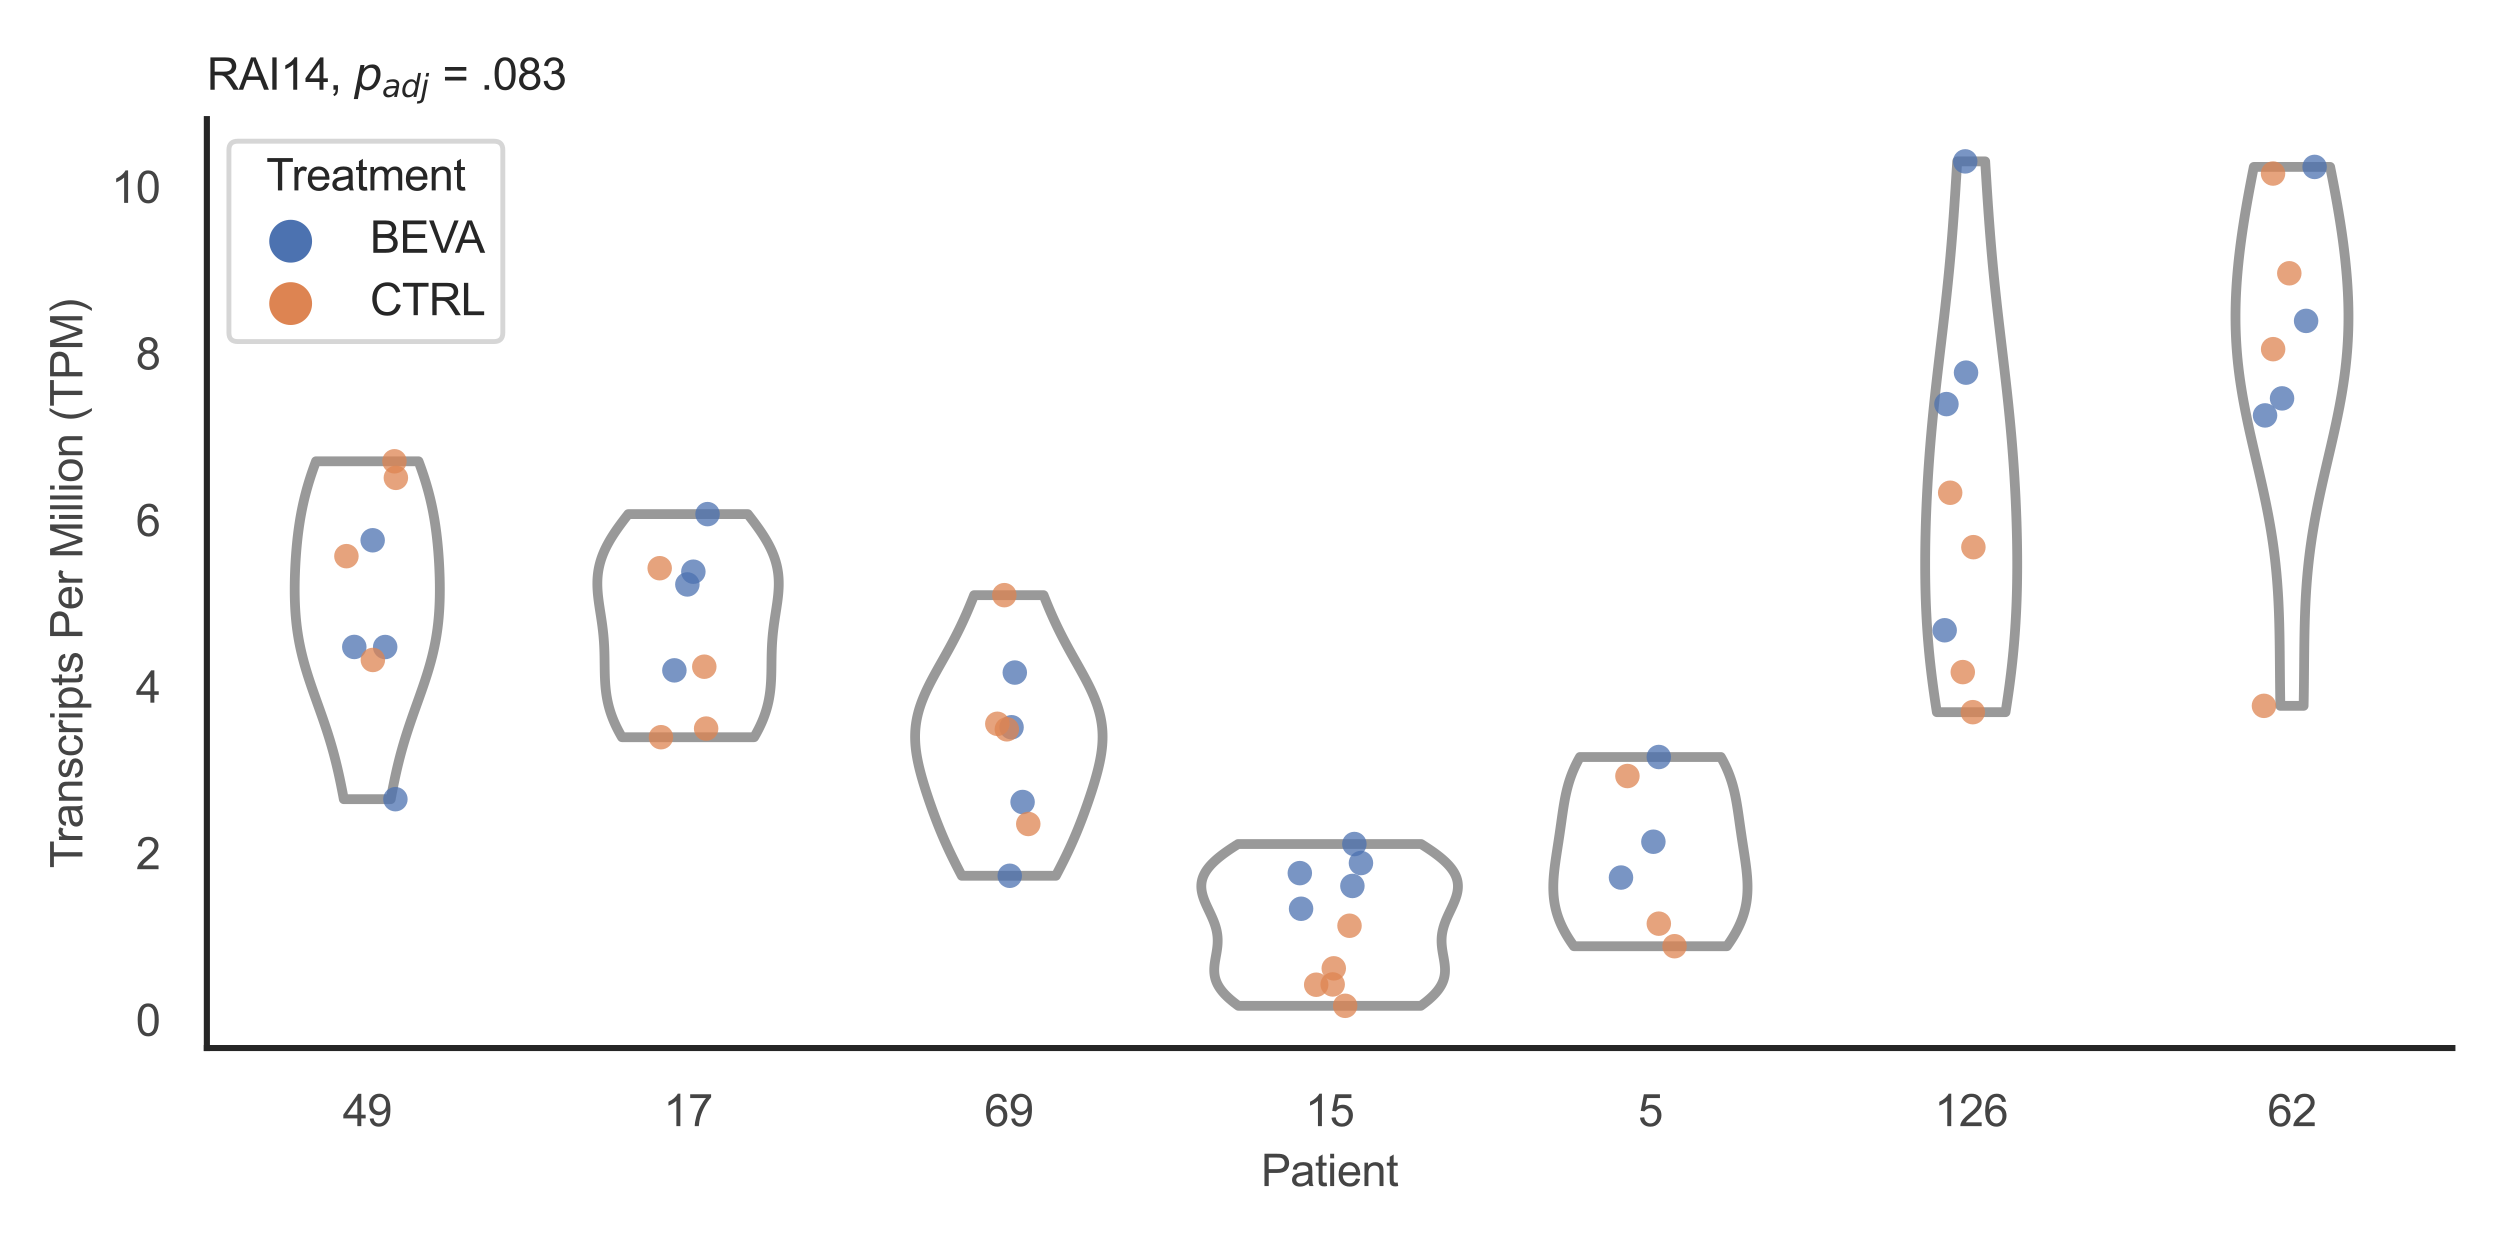 <?xml version="1.0" encoding="utf-8" standalone="no"?>
<!DOCTYPE svg PUBLIC "-//W3C//DTD SVG 1.1//EN"
  "http://www.w3.org/Graphics/SVG/1.1/DTD/svg11.dtd">
<svg xmlns:xlink="http://www.w3.org/1999/xlink" width="510.236pt" height="255.118pt" viewBox="0 0 510.236 255.118" xmlns="http://www.w3.org/2000/svg" version="1.1">
 <defs>
  <style type="text/css">*{stroke-linejoin: round; stroke-linecap: butt}</style>
 </defs>
 <g id="figure_1">
  <g id="patch_1">
   <path d="M 0 255.118 
L 510.236 255.118 
L 510.236 0 
L 0 0 
z
" style="fill: #ffffff"/>
  </g>
  <g id="axes_1">
   <g id="patch_2">
    <path d="M 42.22 213.898 
L 500.516 213.898 
L 500.516 24.32 
L 42.22 24.32 
z
" style="fill: #ffffff"/>
   </g>
   <g id="matplotlib.axis_1">
    <g id="xtick_1">
     <g id="text_1">
      <!-- 49 -->
      <g style="fill: #444444" transform="translate(69.951 229.84)scale(0.09 -0.09)">
       <defs>
        <path id="ArialMT-34" d="M 2069 0 
L 2069 1097 
L 81 1097 
L 81 1613 
L 2172 4581 
L 2631 4581 
L 2631 1613 
L 3250 1613 
L 3250 1097 
L 2631 1097 
L 2631 0 
L 2069 0 
z
M 2069 1613 
L 2069 3678 
L 634 1613 
L 2069 1613 
z
" transform="scale(0.016)"/>
        <path id="ArialMT-39" d="M 350 1059 
L 891 1109 
Q 959 728 1153 556 
Q 1347 384 1650 384 
Q 1909 384 2104 503 
Q 2300 622 2425 820 
Q 2550 1019 2634 1356 
Q 2719 1694 2719 2044 
Q 2719 2081 2716 2156 
Q 2547 1888 2255 1720 
Q 1963 1553 1622 1553 
Q 1053 1553 659 1965 
Q 266 2378 266 3053 
Q 266 3750 677 4175 
Q 1088 4600 1706 4600 
Q 2153 4600 2523 4359 
Q 2894 4119 3086 3673 
Q 3278 3228 3278 2384 
Q 3278 1506 3087 986 
Q 2897 466 2520 194 
Q 2144 -78 1638 -78 
Q 1100 -78 759 220 
Q 419 519 350 1059 
z
M 2653 3081 
Q 2653 3566 2395 3850 
Q 2138 4134 1775 4134 
Q 1400 4134 1122 3828 
Q 844 3522 844 3034 
Q 844 2597 1108 2323 
Q 1372 2050 1759 2050 
Q 2150 2050 2401 2323 
Q 2653 2597 2653 3081 
z
" transform="scale(0.016)"/>
       </defs>
       <use xlink:href="#ArialMT-34"/>
       <use xlink:href="#ArialMT-39" x="55.615"/>
      </g>
     </g>
    </g>
    <g id="xtick_2">
     <g id="text_2">
      <!-- 17 -->
      <g style="fill: #444444" transform="translate(135.421 229.84)scale(0.09 -0.09)">
       <defs>
        <path id="ArialMT-31" d="M 2384 0 
L 1822 0 
L 1822 3584 
Q 1619 3391 1289 3197 
Q 959 3003 697 2906 
L 697 3450 
Q 1169 3672 1522 3987 
Q 1875 4303 2022 4600 
L 2384 4600 
L 2384 0 
z
" transform="scale(0.016)"/>
        <path id="ArialMT-37" d="M 303 3981 
L 303 4522 
L 3269 4522 
L 3269 4084 
Q 2831 3619 2401 2847 
Q 1972 2075 1738 1259 
Q 1569 684 1522 0 
L 944 0 
Q 953 541 1156 1306 
Q 1359 2072 1739 2783 
Q 2119 3494 2547 3981 
L 303 3981 
z
" transform="scale(0.016)"/>
       </defs>
       <use xlink:href="#ArialMT-31"/>
       <use xlink:href="#ArialMT-37" x="55.615"/>
      </g>
     </g>
    </g>
    <g id="xtick_3">
     <g id="text_3">
      <!-- 69 -->
      <g style="fill: #444444" transform="translate(200.892 229.84)scale(0.09 -0.09)">
       <defs>
        <path id="ArialMT-36" d="M 3184 3459 
L 2625 3416 
Q 2550 3747 2413 3897 
Q 2184 4138 1850 4138 
Q 1581 4138 1378 3988 
Q 1113 3794 959 3422 
Q 806 3050 800 2363 
Q 1003 2672 1297 2822 
Q 1591 2972 1913 2972 
Q 2475 2972 2870 2558 
Q 3266 2144 3266 1488 
Q 3266 1056 3080 686 
Q 2894 316 2569 119 
Q 2244 -78 1831 -78 
Q 1128 -78 684 439 
Q 241 956 241 2144 
Q 241 3472 731 4075 
Q 1159 4600 1884 4600 
Q 2425 4600 2770 4297 
Q 3116 3994 3184 3459 
z
M 888 1484 
Q 888 1194 1011 928 
Q 1134 663 1356 523 
Q 1578 384 1822 384 
Q 2178 384 2434 671 
Q 2691 959 2691 1453 
Q 2691 1928 2437 2201 
Q 2184 2475 1800 2475 
Q 1419 2475 1153 2201 
Q 888 1928 888 1484 
z
" transform="scale(0.016)"/>
       </defs>
       <use xlink:href="#ArialMT-36"/>
       <use xlink:href="#ArialMT-39" x="55.615"/>
      </g>
     </g>
    </g>
    <g id="xtick_4">
     <g id="text_4">
      <!-- 15 -->
      <g style="fill: #444444" transform="translate(266.363 229.84)scale(0.09 -0.09)">
       <defs>
        <path id="ArialMT-35" d="M 266 1200 
L 856 1250 
Q 922 819 1161 601 
Q 1400 384 1738 384 
Q 2144 384 2425 690 
Q 2706 997 2706 1503 
Q 2706 1984 2436 2262 
Q 2166 2541 1728 2541 
Q 1456 2541 1237 2417 
Q 1019 2294 894 2097 
L 366 2166 
L 809 4519 
L 3088 4519 
L 3088 3981 
L 1259 3981 
L 1013 2750 
Q 1425 3038 1878 3038 
Q 2478 3038 2890 2622 
Q 3303 2206 3303 1553 
Q 3303 931 2941 478 
Q 2500 -78 1738 -78 
Q 1113 -78 717 272 
Q 322 622 266 1200 
z
" transform="scale(0.016)"/>
       </defs>
       <use xlink:href="#ArialMT-31"/>
       <use xlink:href="#ArialMT-35" x="55.615"/>
      </g>
     </g>
    </g>
    <g id="xtick_5">
     <g id="text_5">
      <!-- 5 -->
      <g style="fill: #444444" transform="translate(334.337 229.84)scale(0.09 -0.09)">
       <use xlink:href="#ArialMT-35"/>
      </g>
     </g>
    </g>
    <g id="xtick_6">
     <g id="text_6">
      <!-- 126 -->
      <g style="fill: #444444" transform="translate(394.803 229.84)scale(0.09 -0.09)">
       <defs>
        <path id="ArialMT-32" d="M 3222 541 
L 3222 0 
L 194 0 
Q 188 203 259 391 
Q 375 700 629 1000 
Q 884 1300 1366 1694 
Q 2113 2306 2375 2664 
Q 2638 3022 2638 3341 
Q 2638 3675 2398 3904 
Q 2159 4134 1775 4134 
Q 1369 4134 1125 3890 
Q 881 3647 878 3216 
L 300 3275 
Q 359 3922 746 4261 
Q 1134 4600 1788 4600 
Q 2447 4600 2831 4234 
Q 3216 3869 3216 3328 
Q 3216 3053 3103 2787 
Q 2991 2522 2730 2228 
Q 2469 1934 1863 1422 
Q 1356 997 1212 845 
Q 1069 694 975 541 
L 3222 541 
z
" transform="scale(0.016)"/>
       </defs>
       <use xlink:href="#ArialMT-31"/>
       <use xlink:href="#ArialMT-32" x="55.615"/>
       <use xlink:href="#ArialMT-36" x="111.23"/>
      </g>
     </g>
    </g>
    <g id="xtick_7">
     <g id="text_7">
      <!-- 62 -->
      <g style="fill: #444444" transform="translate(462.776 229.84)scale(0.09 -0.09)">
       <use xlink:href="#ArialMT-36"/>
       <use xlink:href="#ArialMT-32" x="55.615"/>
      </g>
     </g>
    </g>
    <g id="text_8">
     <!-- Patient -->
     <g style="fill: #444444" transform="translate(257.359 242.071)scale(0.09 -0.09)">
      <defs>
       <path id="ArialMT-50" d="M 494 0 
L 494 4581 
L 2222 4581 
Q 2678 4581 2919 4538 
Q 3256 4481 3484 4323 
Q 3713 4166 3852 3881 
Q 3991 3597 3991 3256 
Q 3991 2672 3619 2267 
Q 3247 1863 2275 1863 
L 1100 1863 
L 1100 0 
L 494 0 
z
M 1100 2403 
L 2284 2403 
Q 2872 2403 3119 2622 
Q 3366 2841 3366 3238 
Q 3366 3525 3220 3729 
Q 3075 3934 2838 4000 
Q 2684 4041 2272 4041 
L 1100 4041 
L 1100 2403 
z
" transform="scale(0.016)"/>
       <path id="ArialMT-61" d="M 2588 409 
Q 2275 144 1986 34 
Q 1697 -75 1366 -75 
Q 819 -75 525 192 
Q 231 459 231 875 
Q 231 1119 342 1320 
Q 453 1522 633 1644 
Q 813 1766 1038 1828 
Q 1203 1872 1538 1913 
Q 2219 1994 2541 2106 
Q 2544 2222 2544 2253 
Q 2544 2597 2384 2738 
Q 2169 2928 1744 2928 
Q 1347 2928 1158 2789 
Q 969 2650 878 2297 
L 328 2372 
Q 403 2725 575 2942 
Q 747 3159 1072 3276 
Q 1397 3394 1825 3394 
Q 2250 3394 2515 3294 
Q 2781 3194 2906 3042 
Q 3031 2891 3081 2659 
Q 3109 2516 3109 2141 
L 3109 1391 
Q 3109 606 3145 398 
Q 3181 191 3288 0 
L 2700 0 
Q 2613 175 2588 409 
z
M 2541 1666 
Q 2234 1541 1622 1453 
Q 1275 1403 1131 1340 
Q 988 1278 909 1158 
Q 831 1038 831 891 
Q 831 666 1001 516 
Q 1172 366 1500 366 
Q 1825 366 2078 508 
Q 2331 650 2450 897 
Q 2541 1088 2541 1459 
L 2541 1666 
z
" transform="scale(0.016)"/>
       <path id="ArialMT-74" d="M 1650 503 
L 1731 6 
Q 1494 -44 1306 -44 
Q 1000 -44 831 53 
Q 663 150 594 308 
Q 525 466 525 972 
L 525 2881 
L 113 2881 
L 113 3319 
L 525 3319 
L 525 4141 
L 1084 4478 
L 1084 3319 
L 1650 3319 
L 1650 2881 
L 1084 2881 
L 1084 941 
Q 1084 700 1114 631 
Q 1144 563 1211 522 
Q 1278 481 1403 481 
Q 1497 481 1650 503 
z
" transform="scale(0.016)"/>
       <path id="ArialMT-69" d="M 425 3934 
L 425 4581 
L 988 4581 
L 988 3934 
L 425 3934 
z
M 425 0 
L 425 3319 
L 988 3319 
L 988 0 
L 425 0 
z
" transform="scale(0.016)"/>
       <path id="ArialMT-65" d="M 2694 1069 
L 3275 997 
Q 3138 488 2766 206 
Q 2394 -75 1816 -75 
Q 1088 -75 661 373 
Q 234 822 234 1631 
Q 234 2469 665 2931 
Q 1097 3394 1784 3394 
Q 2450 3394 2872 2941 
Q 3294 2488 3294 1666 
Q 3294 1616 3291 1516 
L 816 1516 
Q 847 969 1125 678 
Q 1403 388 1819 388 
Q 2128 388 2347 550 
Q 2566 713 2694 1069 
z
M 847 1978 
L 2700 1978 
Q 2663 2397 2488 2606 
Q 2219 2931 1791 2931 
Q 1403 2931 1139 2672 
Q 875 2413 847 1978 
z
" transform="scale(0.016)"/>
       <path id="ArialMT-6e" d="M 422 0 
L 422 3319 
L 928 3319 
L 928 2847 
Q 1294 3394 1984 3394 
Q 2284 3394 2536 3286 
Q 2788 3178 2913 3003 
Q 3038 2828 3088 2588 
Q 3119 2431 3119 2041 
L 3119 0 
L 2556 0 
L 2556 2019 
Q 2556 2363 2490 2533 
Q 2425 2703 2258 2804 
Q 2091 2906 1866 2906 
Q 1506 2906 1245 2678 
Q 984 2450 984 1813 
L 984 0 
L 422 0 
z
" transform="scale(0.016)"/>
      </defs>
      <use xlink:href="#ArialMT-50"/>
      <use xlink:href="#ArialMT-61" x="66.699"/>
      <use xlink:href="#ArialMT-74" x="122.314"/>
      <use xlink:href="#ArialMT-69" x="150.098"/>
      <use xlink:href="#ArialMT-65" x="172.314"/>
      <use xlink:href="#ArialMT-6e" x="227.93"/>
      <use xlink:href="#ArialMT-74" x="283.545"/>
     </g>
    </g>
   </g>
   <g id="matplotlib.axis_2">
    <g id="ytick_1">
     <g id="text_9">
      <!-- 0 -->
      <g style="fill: #444444" transform="translate(27.715 211.406)scale(0.09 -0.09)">
       <defs>
        <path id="ArialMT-30" d="M 266 2259 
Q 266 3072 433 3567 
Q 600 4063 929 4331 
Q 1259 4600 1759 4600 
Q 2128 4600 2406 4451 
Q 2684 4303 2865 4023 
Q 3047 3744 3150 3342 
Q 3253 2941 3253 2259 
Q 3253 1453 3087 958 
Q 2922 463 2592 192 
Q 2263 -78 1759 -78 
Q 1097 -78 719 397 
Q 266 969 266 2259 
z
M 844 2259 
Q 844 1131 1108 757 
Q 1372 384 1759 384 
Q 2147 384 2411 759 
Q 2675 1134 2675 2259 
Q 2675 3391 2411 3762 
Q 2147 4134 1753 4134 
Q 1366 4134 1134 3806 
Q 844 3388 844 2259 
z
" transform="scale(0.016)"/>
       </defs>
       <use xlink:href="#ArialMT-30"/>
      </g>
     </g>
    </g>
    <g id="ytick_2">
     <g id="text_10">
      <!-- 2 -->
      <g style="fill: #444444" transform="translate(27.715 177.405)scale(0.09 -0.09)">
       <use xlink:href="#ArialMT-32"/>
      </g>
     </g>
    </g>
    <g id="ytick_3">
     <g id="text_11">
      <!-- 4 -->
      <g style="fill: #444444" transform="translate(27.715 143.404)scale(0.09 -0.09)">
       <use xlink:href="#ArialMT-34"/>
      </g>
     </g>
    </g>
    <g id="ytick_4">
     <g id="text_12">
      <!-- 6 -->
      <g style="fill: #444444" transform="translate(27.715 109.402)scale(0.09 -0.09)">
       <use xlink:href="#ArialMT-36"/>
      </g>
     </g>
    </g>
    <g id="ytick_5">
     <g id="text_13">
      <!-- 8 -->
      <g style="fill: #444444" transform="translate(27.715 75.401)scale(0.09 -0.09)">
       <defs>
        <path id="ArialMT-38" d="M 1131 2484 
Q 781 2613 612 2850 
Q 444 3088 444 3419 
Q 444 3919 803 4259 
Q 1163 4600 1759 4600 
Q 2359 4600 2725 4251 
Q 3091 3903 3091 3403 
Q 3091 3084 2923 2848 
Q 2756 2613 2416 2484 
Q 2838 2347 3058 2040 
Q 3278 1734 3278 1309 
Q 3278 722 2862 322 
Q 2447 -78 1769 -78 
Q 1091 -78 675 323 
Q 259 725 259 1325 
Q 259 1772 486 2073 
Q 713 2375 1131 2484 
z
M 1019 3438 
Q 1019 3113 1228 2906 
Q 1438 2700 1772 2700 
Q 2097 2700 2305 2904 
Q 2513 3109 2513 3406 
Q 2513 3716 2298 3927 
Q 2084 4138 1766 4138 
Q 1444 4138 1231 3931 
Q 1019 3725 1019 3438 
z
M 838 1322 
Q 838 1081 952 856 
Q 1066 631 1291 507 
Q 1516 384 1775 384 
Q 2178 384 2440 643 
Q 2703 903 2703 1303 
Q 2703 1709 2433 1975 
Q 2163 2241 1756 2241 
Q 1359 2241 1098 1978 
Q 838 1716 838 1322 
z
" transform="scale(0.016)"/>
       </defs>
       <use xlink:href="#ArialMT-38"/>
      </g>
     </g>
    </g>
    <g id="ytick_6">
     <g id="text_14">
      <!-- 10 -->
      <g style="fill: #444444" transform="translate(22.71 41.4)scale(0.09 -0.09)">
       <use xlink:href="#ArialMT-31"/>
       <use xlink:href="#ArialMT-30" x="55.615"/>
      </g>
     </g>
    </g>
    <g id="text_15">
     <!-- Transcripts Per Million (TPM) -->
     <g style="fill: #444444" transform="translate(16.816 177.194)rotate(-90)scale(0.09 -0.09)">
      <defs>
       <path id="ArialMT-54" d="M 1659 0 
L 1659 4041 
L 150 4041 
L 150 4581 
L 3781 4581 
L 3781 4041 
L 2266 4041 
L 2266 0 
L 1659 0 
z
" transform="scale(0.016)"/>
       <path id="ArialMT-72" d="M 416 0 
L 416 3319 
L 922 3319 
L 922 2816 
Q 1116 3169 1280 3281 
Q 1444 3394 1641 3394 
Q 1925 3394 2219 3213 
L 2025 2691 
Q 1819 2813 1613 2813 
Q 1428 2813 1281 2702 
Q 1134 2591 1072 2394 
Q 978 2094 978 1738 
L 978 0 
L 416 0 
z
" transform="scale(0.016)"/>
       <path id="ArialMT-73" d="M 197 991 
L 753 1078 
Q 800 744 1014 566 
Q 1228 388 1613 388 
Q 2000 388 2187 545 
Q 2375 703 2375 916 
Q 2375 1106 2209 1216 
Q 2094 1291 1634 1406 
Q 1016 1563 777 1677 
Q 538 1791 414 1992 
Q 291 2194 291 2438 
Q 291 2659 392 2848 
Q 494 3038 669 3163 
Q 800 3259 1026 3326 
Q 1253 3394 1513 3394 
Q 1903 3394 2198 3281 
Q 2494 3169 2634 2976 
Q 2775 2784 2828 2463 
L 2278 2388 
Q 2241 2644 2061 2787 
Q 1881 2931 1553 2931 
Q 1166 2931 1000 2803 
Q 834 2675 834 2503 
Q 834 2394 903 2306 
Q 972 2216 1119 2156 
Q 1203 2125 1616 2013 
Q 2213 1853 2448 1751 
Q 2684 1650 2818 1456 
Q 2953 1263 2953 975 
Q 2953 694 2789 445 
Q 2625 197 2315 61 
Q 2006 -75 1616 -75 
Q 969 -75 630 194 
Q 291 463 197 991 
z
" transform="scale(0.016)"/>
       <path id="ArialMT-63" d="M 2588 1216 
L 3141 1144 
Q 3050 572 2676 248 
Q 2303 -75 1759 -75 
Q 1078 -75 664 370 
Q 250 816 250 1647 
Q 250 2184 428 2587 
Q 606 2991 970 3192 
Q 1334 3394 1763 3394 
Q 2303 3394 2647 3120 
Q 2991 2847 3088 2344 
L 2541 2259 
Q 2463 2594 2264 2762 
Q 2066 2931 1784 2931 
Q 1359 2931 1093 2626 
Q 828 2322 828 1663 
Q 828 994 1084 691 
Q 1341 388 1753 388 
Q 2084 388 2306 591 
Q 2528 794 2588 1216 
z
" transform="scale(0.016)"/>
       <path id="ArialMT-70" d="M 422 -1272 
L 422 3319 
L 934 3319 
L 934 2888 
Q 1116 3141 1344 3267 
Q 1572 3394 1897 3394 
Q 2322 3394 2647 3175 
Q 2972 2956 3137 2557 
Q 3303 2159 3303 1684 
Q 3303 1175 3120 767 
Q 2938 359 2589 142 
Q 2241 -75 1856 -75 
Q 1575 -75 1351 44 
Q 1128 163 984 344 
L 984 -1272 
L 422 -1272 
z
M 931 1641 
Q 931 1000 1190 694 
Q 1450 388 1819 388 
Q 2194 388 2461 705 
Q 2728 1022 2728 1688 
Q 2728 2322 2467 2637 
Q 2206 2953 1844 2953 
Q 1484 2953 1207 2617 
Q 931 2281 931 1641 
z
" transform="scale(0.016)"/>
       <path id="ArialMT-20" transform="scale(0.016)"/>
       <path id="ArialMT-4d" d="M 475 0 
L 475 4581 
L 1388 4581 
L 2472 1338 
Q 2622 884 2691 659 
Q 2769 909 2934 1394 
L 4031 4581 
L 4847 4581 
L 4847 0 
L 4263 0 
L 4263 3834 
L 2931 0 
L 2384 0 
L 1059 3900 
L 1059 0 
L 475 0 
z
" transform="scale(0.016)"/>
       <path id="ArialMT-6c" d="M 409 0 
L 409 4581 
L 972 4581 
L 972 0 
L 409 0 
z
" transform="scale(0.016)"/>
       <path id="ArialMT-6f" d="M 213 1659 
Q 213 2581 725 3025 
Q 1153 3394 1769 3394 
Q 2453 3394 2887 2945 
Q 3322 2497 3322 1706 
Q 3322 1066 3130 698 
Q 2938 331 2570 128 
Q 2203 -75 1769 -75 
Q 1072 -75 642 372 
Q 213 819 213 1659 
z
M 791 1659 
Q 791 1022 1069 705 
Q 1347 388 1769 388 
Q 2188 388 2466 706 
Q 2744 1025 2744 1678 
Q 2744 2294 2464 2611 
Q 2184 2928 1769 2928 
Q 1347 2928 1069 2612 
Q 791 2297 791 1659 
z
" transform="scale(0.016)"/>
       <path id="ArialMT-28" d="M 1497 -1347 
Q 1031 -759 709 28 
Q 388 816 388 1659 
Q 388 2403 628 3084 
Q 909 3875 1497 4659 
L 1900 4659 
Q 1522 4009 1400 3731 
Q 1209 3300 1100 2831 
Q 966 2247 966 1656 
Q 966 153 1900 -1347 
L 1497 -1347 
z
" transform="scale(0.016)"/>
       <path id="ArialMT-29" d="M 791 -1347 
L 388 -1347 
Q 1322 153 1322 1656 
Q 1322 2244 1188 2822 
Q 1081 3291 891 3722 
Q 769 4003 388 4659 
L 791 4659 
Q 1378 3875 1659 3084 
Q 1900 2403 1900 1659 
Q 1900 816 1576 28 
Q 1253 -759 791 -1347 
z
" transform="scale(0.016)"/>
      </defs>
      <use xlink:href="#ArialMT-54"/>
      <use xlink:href="#ArialMT-72" x="57.334"/>
      <use xlink:href="#ArialMT-61" x="90.635"/>
      <use xlink:href="#ArialMT-6e" x="146.25"/>
      <use xlink:href="#ArialMT-73" x="201.865"/>
      <use xlink:href="#ArialMT-63" x="251.865"/>
      <use xlink:href="#ArialMT-72" x="301.865"/>
      <use xlink:href="#ArialMT-69" x="335.166"/>
      <use xlink:href="#ArialMT-70" x="357.383"/>
      <use xlink:href="#ArialMT-74" x="412.998"/>
      <use xlink:href="#ArialMT-73" x="440.781"/>
      <use xlink:href="#ArialMT-20" x="490.781"/>
      <use xlink:href="#ArialMT-50" x="518.564"/>
      <use xlink:href="#ArialMT-65" x="585.264"/>
      <use xlink:href="#ArialMT-72" x="640.879"/>
      <use xlink:href="#ArialMT-20" x="674.18"/>
      <use xlink:href="#ArialMT-4d" x="701.963"/>
      <use xlink:href="#ArialMT-69" x="785.264"/>
      <use xlink:href="#ArialMT-6c" x="807.48"/>
      <use xlink:href="#ArialMT-6c" x="829.697"/>
      <use xlink:href="#ArialMT-69" x="851.914"/>
      <use xlink:href="#ArialMT-6f" x="874.131"/>
      <use xlink:href="#ArialMT-6e" x="929.746"/>
      <use xlink:href="#ArialMT-20" x="985.361"/>
      <use xlink:href="#ArialMT-28" x="1013.145"/>
      <use xlink:href="#ArialMT-54" x="1046.445"/>
      <use xlink:href="#ArialMT-50" x="1107.529"/>
      <use xlink:href="#ArialMT-4d" x="1174.229"/>
      <use xlink:href="#ArialMT-29" x="1257.529"/>
     </g>
    </g>
   </g>
   <g id="PolyCollection_1">
    <defs>
     <path id="m829d234eb1" d="M 79.743 -92.009 
L 70.168 -92.009 
L 70.037 -92.705 
L 69.903 -93.402 
L 69.767 -94.098 
L 69.627 -94.795 
L 69.485 -95.492 
L 69.338 -96.188 
L 69.187 -96.885 
L 69.032 -97.581 
L 68.871 -98.278 
L 68.706 -98.975 
L 68.535 -99.671 
L 68.358 -100.368 
L 68.176 -101.064 
L 67.987 -101.761 
L 67.792 -102.458 
L 67.592 -103.154 
L 67.385 -103.851 
L 67.172 -104.548 
L 66.954 -105.244 
L 66.73 -105.941 
L 66.501 -106.637 
L 66.268 -107.334 
L 66.03 -108.031 
L 65.789 -108.727 
L 65.545 -109.424 
L 65.298 -110.12 
L 65.05 -110.817 
L 64.801 -111.514 
L 64.552 -112.21 
L 64.304 -112.907 
L 64.058 -113.604 
L 63.814 -114.3 
L 63.573 -114.997 
L 63.337 -115.693 
L 63.105 -116.39 
L 62.879 -117.087 
L 62.66 -117.783 
L 62.448 -118.48 
L 62.243 -119.176 
L 62.047 -119.873 
L 61.86 -120.57 
L 61.682 -121.266 
L 61.514 -121.963 
L 61.356 -122.66 
L 61.208 -123.356 
L 61.07 -124.053 
L 60.943 -124.749 
L 60.826 -125.446 
L 60.719 -126.143 
L 60.622 -126.839 
L 60.536 -127.536 
L 60.459 -128.232 
L 60.391 -128.929 
L 60.333 -129.626 
L 60.283 -130.322 
L 60.241 -131.019 
L 60.208 -131.716 
L 60.182 -132.412 
L 60.163 -133.109 
L 60.15 -133.805 
L 60.145 -134.502 
L 60.145 -135.199 
L 60.151 -135.895 
L 60.162 -136.592 
L 60.179 -137.288 
L 60.201 -137.985 
L 60.227 -138.682 
L 60.259 -139.378 
L 60.295 -140.075 
L 60.336 -140.771 
L 60.382 -141.468 
L 60.433 -142.165 
L 60.488 -142.861 
L 60.549 -143.558 
L 60.616 -144.255 
L 60.688 -144.951 
L 60.766 -145.648 
L 60.85 -146.344 
L 60.941 -147.041 
L 61.039 -147.738 
L 61.144 -148.434 
L 61.256 -149.131 
L 61.377 -149.827 
L 61.505 -150.524 
L 61.642 -151.221 
L 61.787 -151.917 
L 61.942 -152.614 
L 62.105 -153.311 
L 62.278 -154.007 
L 62.459 -154.704 
L 62.65 -155.4 
L 62.85 -156.097 
L 63.059 -156.794 
L 63.277 -157.49 
L 63.504 -158.187 
L 63.739 -158.883 
L 63.982 -159.58 
L 64.233 -160.277 
L 64.491 -160.973 
L 85.42 -160.973 
L 85.42 -160.973 
L 85.678 -160.277 
L 85.929 -159.58 
L 86.172 -158.883 
L 86.407 -158.187 
L 86.634 -157.49 
L 86.852 -156.794 
L 87.061 -156.097 
L 87.261 -155.4 
L 87.452 -154.704 
L 87.633 -154.007 
L 87.806 -153.311 
L 87.969 -152.614 
L 88.123 -151.917 
L 88.269 -151.221 
L 88.406 -150.524 
L 88.534 -149.827 
L 88.655 -149.131 
L 88.767 -148.434 
L 88.872 -147.738 
L 88.97 -147.041 
L 89.061 -146.344 
L 89.145 -145.648 
L 89.223 -144.951 
L 89.295 -144.255 
L 89.362 -143.558 
L 89.423 -142.861 
L 89.478 -142.165 
L 89.529 -141.468 
L 89.575 -140.771 
L 89.616 -140.075 
L 89.652 -139.378 
L 89.683 -138.682 
L 89.71 -137.985 
L 89.732 -137.288 
L 89.748 -136.592 
L 89.76 -135.895 
L 89.766 -135.199 
L 89.766 -134.502 
L 89.76 -133.805 
L 89.748 -133.109 
L 89.729 -132.412 
L 89.703 -131.716 
L 89.67 -131.019 
L 89.628 -130.322 
L 89.578 -129.626 
L 89.52 -128.929 
L 89.452 -128.232 
L 89.375 -127.536 
L 89.288 -126.839 
L 89.192 -126.143 
L 89.085 -125.446 
L 88.968 -124.749 
L 88.841 -124.053 
L 88.703 -123.356 
L 88.555 -122.66 
L 88.397 -121.963 
L 88.229 -121.266 
L 88.051 -120.57 
L 87.864 -119.873 
L 87.668 -119.176 
L 87.463 -118.48 
L 87.251 -117.783 
L 87.032 -117.087 
L 86.806 -116.39 
L 86.574 -115.693 
L 86.338 -114.997 
L 86.097 -114.3 
L 85.853 -113.604 
L 85.607 -112.907 
L 85.359 -112.21 
L 85.11 -111.514 
L 84.861 -110.817 
L 84.613 -110.12 
L 84.366 -109.424 
L 84.122 -108.727 
L 83.881 -108.031 
L 83.643 -107.334 
L 83.41 -106.637 
L 83.181 -105.941 
L 82.957 -105.244 
L 82.739 -104.548 
L 82.526 -103.851 
L 82.319 -103.154 
L 82.118 -102.458 
L 81.924 -101.761 
L 81.735 -101.064 
L 81.553 -100.368 
L 81.376 -99.671 
L 81.205 -98.975 
L 81.039 -98.278 
L 80.879 -97.581 
L 80.724 -96.885 
L 80.573 -96.188 
L 80.426 -95.492 
L 80.284 -94.795 
L 80.144 -94.098 
L 80.008 -93.402 
L 79.874 -92.705 
L 79.743 -92.009 
z
" style="stroke: #999999; stroke-width: 2"/>
    </defs>
    <g clip-path="url(#pfeb9c597a3)">
     <use xlink:href="#m829d234eb1" x="0" y="255.118" style="fill: #ffffff; stroke: #999999; stroke-width: 2"/>
    </g>
   </g>
   <g id="PolyCollection_2">
    <defs>
     <path id="m33bd9ffbf7" d="M 153.914 -104.659 
L 126.938 -104.659 
L 126.674 -105.119 
L 126.419 -105.579 
L 126.174 -106.039 
L 125.94 -106.499 
L 125.716 -106.959 
L 125.504 -107.418 
L 125.302 -107.878 
L 125.112 -108.338 
L 124.933 -108.798 
L 124.766 -109.258 
L 124.61 -109.718 
L 124.466 -110.178 
L 124.332 -110.638 
L 124.21 -111.098 
L 124.098 -111.558 
L 123.997 -112.017 
L 123.907 -112.477 
L 123.825 -112.937 
L 123.753 -113.397 
L 123.69 -113.857 
L 123.636 -114.317 
L 123.589 -114.777 
L 123.549 -115.237 
L 123.515 -115.697 
L 123.488 -116.157 
L 123.465 -116.616 
L 123.447 -117.076 
L 123.433 -117.536 
L 123.422 -117.996 
L 123.414 -118.456 
L 123.407 -118.916 
L 123.401 -119.376 
L 123.395 -119.836 
L 123.389 -120.296 
L 123.383 -120.756 
L 123.374 -121.215 
L 123.364 -121.675 
L 123.351 -122.135 
L 123.335 -122.595 
L 123.316 -123.055 
L 123.292 -123.515 
L 123.265 -123.975 
L 123.234 -124.435 
L 123.198 -124.895 
L 123.158 -125.354 
L 123.113 -125.814 
L 123.064 -126.274 
L 123.011 -126.734 
L 122.954 -127.194 
L 122.893 -127.654 
L 122.83 -128.114 
L 122.763 -128.574 
L 122.694 -129.034 
L 122.624 -129.494 
L 122.553 -129.953 
L 122.481 -130.413 
L 122.41 -130.873 
L 122.341 -131.333 
L 122.273 -131.793 
L 122.209 -132.253 
L 122.149 -132.713 
L 122.093 -133.173 
L 122.044 -133.633 
L 122.001 -134.093 
L 121.966 -134.552 
L 121.939 -135.012 
L 121.922 -135.472 
L 121.915 -135.932 
L 121.919 -136.392 
L 121.934 -136.852 
L 121.962 -137.312 
L 122.003 -137.772 
L 122.058 -138.232 
L 122.126 -138.692 
L 122.209 -139.151 
L 122.307 -139.611 
L 122.419 -140.071 
L 122.547 -140.531 
L 122.69 -140.991 
L 122.848 -141.451 
L 123.021 -141.911 
L 123.21 -142.371 
L 123.413 -142.831 
L 123.63 -143.29 
L 123.862 -143.75 
L 124.107 -144.21 
L 124.365 -144.67 
L 124.635 -145.13 
L 124.918 -145.59 
L 125.212 -146.05 
L 125.516 -146.51 
L 125.83 -146.97 
L 126.153 -147.43 
L 126.484 -147.889 
L 126.822 -148.349 
L 127.167 -148.809 
L 127.517 -149.269 
L 127.872 -149.729 
L 128.231 -150.189 
L 152.622 -150.189 
L 152.622 -150.189 
L 152.981 -149.729 
L 153.336 -149.269 
L 153.686 -148.809 
L 154.031 -148.349 
L 154.369 -147.889 
L 154.7 -147.43 
L 155.023 -146.97 
L 155.337 -146.51 
L 155.641 -146.05 
L 155.935 -145.59 
L 156.217 -145.13 
L 156.488 -144.67 
L 156.746 -144.21 
L 156.991 -143.75 
L 157.223 -143.29 
L 157.44 -142.831 
L 157.643 -142.371 
L 157.831 -141.911 
L 158.005 -141.451 
L 158.163 -140.991 
L 158.306 -140.531 
L 158.433 -140.071 
L 158.546 -139.611 
L 158.644 -139.151 
L 158.726 -138.692 
L 158.795 -138.232 
L 158.849 -137.772 
L 158.89 -137.312 
L 158.918 -136.852 
L 158.934 -136.392 
L 158.938 -135.932 
L 158.931 -135.472 
L 158.913 -135.012 
L 158.887 -134.552 
L 158.852 -134.093 
L 158.809 -133.633 
L 158.759 -133.173 
L 158.704 -132.713 
L 158.644 -132.253 
L 158.579 -131.793 
L 158.512 -131.333 
L 158.443 -130.873 
L 158.372 -130.413 
L 158.3 -129.953 
L 158.229 -129.494 
L 158.158 -129.034 
L 158.09 -128.574 
L 158.023 -128.114 
L 157.959 -127.654 
L 157.899 -127.194 
L 157.842 -126.734 
L 157.788 -126.274 
L 157.739 -125.814 
L 157.695 -125.354 
L 157.655 -124.895 
L 157.619 -124.435 
L 157.587 -123.975 
L 157.56 -123.515 
L 157.537 -123.055 
L 157.518 -122.595 
L 157.502 -122.135 
L 157.489 -121.675 
L 157.478 -121.215 
L 157.47 -120.756 
L 157.463 -120.296 
L 157.457 -119.836 
L 157.452 -119.376 
L 157.446 -118.916 
L 157.439 -118.456 
L 157.43 -117.996 
L 157.419 -117.536 
L 157.405 -117.076 
L 157.387 -116.616 
L 157.365 -116.157 
L 157.337 -115.697 
L 157.304 -115.237 
L 157.264 -114.777 
L 157.217 -114.317 
L 157.162 -113.857 
L 157.099 -113.397 
L 157.027 -112.937 
L 156.946 -112.477 
L 156.855 -112.017 
L 156.754 -111.558 
L 156.643 -111.098 
L 156.52 -110.638 
L 156.387 -110.178 
L 156.243 -109.718 
L 156.087 -109.258 
L 155.919 -108.798 
L 155.741 -108.338 
L 155.551 -107.878 
L 155.349 -107.418 
L 155.136 -106.959 
L 154.913 -106.499 
L 154.678 -106.039 
L 154.434 -105.579 
L 154.179 -105.119 
L 153.914 -104.659 
z
" style="stroke: #999999; stroke-width: 2"/>
    </defs>
    <g clip-path="url(#pfeb9c597a3)">
     <use xlink:href="#m33bd9ffbf7" x="0" y="255.118" style="fill: #ffffff; stroke: #999999; stroke-width: 2"/>
    </g>
   </g>
   <g id="PolyCollection_3">
    <defs>
     <path id="m9ad98374d3" d="M 215.498 -76.377 
L 196.296 -76.377 
L 195.993 -76.955 
L 195.691 -77.534 
L 195.393 -78.112 
L 195.098 -78.691 
L 194.807 -79.269 
L 194.52 -79.848 
L 194.237 -80.426 
L 193.958 -81.005 
L 193.685 -81.583 
L 193.416 -82.162 
L 193.152 -82.74 
L 192.893 -83.319 
L 192.639 -83.897 
L 192.39 -84.476 
L 192.146 -85.054 
L 191.906 -85.633 
L 191.671 -86.211 
L 191.44 -86.79 
L 191.213 -87.368 
L 190.991 -87.947 
L 190.772 -88.525 
L 190.557 -89.104 
L 190.345 -89.682 
L 190.137 -90.261 
L 189.933 -90.839 
L 189.731 -91.418 
L 189.533 -91.996 
L 189.338 -92.575 
L 189.147 -93.153 
L 188.959 -93.732 
L 188.775 -94.31 
L 188.595 -94.889 
L 188.42 -95.467 
L 188.25 -96.046 
L 188.085 -96.624 
L 187.927 -97.203 
L 187.775 -97.781 
L 187.63 -98.36 
L 187.494 -98.938 
L 187.367 -99.517 
L 187.25 -100.095 
L 187.143 -100.674 
L 187.048 -101.252 
L 186.965 -101.831 
L 186.895 -102.409 
L 186.84 -102.988 
L 186.799 -103.566 
L 186.774 -104.145 
L 186.765 -104.723 
L 186.773 -105.302 
L 186.798 -105.88 
L 186.84 -106.459 
L 186.901 -107.037 
L 186.98 -107.616 
L 187.077 -108.194 
L 187.193 -108.773 
L 187.326 -109.351 
L 187.478 -109.93 
L 187.646 -110.508 
L 187.832 -111.087 
L 188.034 -111.666 
L 188.252 -112.244 
L 188.485 -112.823 
L 188.731 -113.401 
L 188.99 -113.98 
L 189.262 -114.558 
L 189.544 -115.137 
L 189.835 -115.715 
L 190.135 -116.294 
L 190.442 -116.872 
L 190.755 -117.451 
L 191.073 -118.029 
L 191.395 -118.608 
L 191.72 -119.186 
L 192.046 -119.765 
L 192.372 -120.343 
L 192.698 -120.922 
L 193.022 -121.5 
L 193.344 -122.079 
L 193.664 -122.657 
L 193.98 -123.236 
L 194.291 -123.814 
L 194.598 -124.393 
L 194.9 -124.971 
L 195.197 -125.55 
L 195.489 -126.128 
L 195.775 -126.707 
L 196.055 -127.285 
L 196.33 -127.864 
L 196.599 -128.442 
L 196.863 -129.021 
L 197.122 -129.599 
L 197.375 -130.178 
L 197.624 -130.756 
L 197.869 -131.335 
L 198.109 -131.913 
L 198.345 -132.492 
L 198.578 -133.07 
L 198.807 -133.649 
L 212.988 -133.649 
L 212.988 -133.649 
L 213.217 -133.07 
L 213.45 -132.492 
L 213.686 -131.913 
L 213.926 -131.335 
L 214.17 -130.756 
L 214.419 -130.178 
L 214.673 -129.599 
L 214.931 -129.021 
L 215.195 -128.442 
L 215.465 -127.864 
L 215.739 -127.285 
L 216.02 -126.707 
L 216.306 -126.128 
L 216.597 -125.55 
L 216.894 -124.971 
L 217.196 -124.393 
L 217.503 -123.814 
L 217.815 -123.236 
L 218.131 -122.657 
L 218.45 -122.079 
L 218.772 -121.5 
L 219.097 -120.922 
L 219.423 -120.343 
L 219.749 -119.765 
L 220.075 -119.186 
L 220.399 -118.608 
L 220.721 -118.029 
L 221.039 -117.451 
L 221.352 -116.872 
L 221.659 -116.294 
L 221.959 -115.715 
L 222.251 -115.137 
L 222.533 -114.558 
L 222.804 -113.98 
L 223.063 -113.401 
L 223.31 -112.823 
L 223.542 -112.244 
L 223.76 -111.666 
L 223.962 -111.087 
L 224.148 -110.508 
L 224.317 -109.93 
L 224.468 -109.351 
L 224.602 -108.773 
L 224.717 -108.194 
L 224.814 -107.616 
L 224.893 -107.037 
L 224.954 -106.459 
L 224.997 -105.88 
L 225.022 -105.302 
L 225.03 -104.723 
L 225.021 -104.145 
L 224.995 -103.566 
L 224.955 -102.988 
L 224.899 -102.409 
L 224.829 -101.831 
L 224.747 -101.252 
L 224.651 -100.674 
L 224.545 -100.095 
L 224.427 -99.517 
L 224.3 -98.938 
L 224.164 -98.36 
L 224.02 -97.781 
L 223.868 -97.203 
L 223.709 -96.624 
L 223.545 -96.046 
L 223.374 -95.467 
L 223.199 -94.889 
L 223.02 -94.31 
L 222.836 -93.732 
L 222.648 -93.153 
L 222.456 -92.575 
L 222.262 -91.996 
L 222.063 -91.418 
L 221.862 -90.839 
L 221.657 -90.261 
L 221.449 -89.682 
L 221.238 -89.104 
L 221.023 -88.525 
L 220.804 -87.947 
L 220.581 -87.368 
L 220.355 -86.79 
L 220.124 -86.211 
L 219.889 -85.633 
L 219.649 -85.054 
L 219.405 -84.476 
L 219.155 -83.897 
L 218.901 -83.319 
L 218.642 -82.74 
L 218.378 -82.162 
L 218.11 -81.583 
L 217.836 -81.005 
L 217.558 -80.426 
L 217.275 -79.848 
L 216.988 -79.269 
L 216.696 -78.691 
L 216.401 -78.112 
L 216.103 -77.534 
L 215.802 -76.955 
L 215.498 -76.377 
z
" style="stroke: #999999; stroke-width: 2"/>
    </defs>
    <g clip-path="url(#pfeb9c597a3)">
     <use xlink:href="#m9ad98374d3" x="0" y="255.118" style="fill: #ffffff; stroke: #999999; stroke-width: 2"/>
    </g>
   </g>
   <g id="PolyCollection_4">
    <defs>
     <path id="m05ac3c2fa1" d="M 289.987 -49.837 
L 252.749 -49.837 
L 252.298 -50.171 
L 251.864 -50.504 
L 251.45 -50.838 
L 251.055 -51.171 
L 250.681 -51.505 
L 250.329 -51.838 
L 250 -52.172 
L 249.695 -52.505 
L 249.413 -52.839 
L 249.155 -53.172 
L 248.921 -53.506 
L 248.711 -53.84 
L 248.525 -54.173 
L 248.363 -54.507 
L 248.224 -54.84 
L 248.107 -55.174 
L 248.011 -55.507 
L 247.936 -55.841 
L 247.88 -56.174 
L 247.843 -56.508 
L 247.822 -56.841 
L 247.817 -57.175 
L 247.825 -57.508 
L 247.846 -57.842 
L 247.877 -58.175 
L 247.918 -58.509 
L 247.965 -58.843 
L 248.019 -59.176 
L 248.076 -59.51 
L 248.135 -59.843 
L 248.194 -60.177 
L 248.253 -60.51 
L 248.309 -60.844 
L 248.361 -61.177 
L 248.408 -61.511 
L 248.448 -61.844 
L 248.48 -62.178 
L 248.504 -62.511 
L 248.517 -62.845 
L 248.521 -63.178 
L 248.514 -63.512 
L 248.495 -63.845 
L 248.464 -64.179 
L 248.421 -64.513 
L 248.367 -64.846 
L 248.3 -65.18 
L 248.222 -65.513 
L 248.132 -65.847 
L 248.032 -66.18 
L 247.921 -66.514 
L 247.801 -66.847 
L 247.672 -67.181 
L 247.535 -67.514 
L 247.392 -67.848 
L 247.243 -68.181 
L 247.09 -68.515 
L 246.934 -68.848 
L 246.777 -69.182 
L 246.618 -69.515 
L 246.462 -69.849 
L 246.307 -70.183 
L 246.157 -70.516 
L 246.012 -70.85 
L 245.874 -71.183 
L 245.744 -71.517 
L 245.625 -71.85 
L 245.517 -72.184 
L 245.421 -72.517 
L 245.34 -72.851 
L 245.274 -73.184 
L 245.224 -73.518 
L 245.193 -73.851 
L 245.18 -74.185 
L 245.187 -74.518 
L 245.215 -74.852 
L 245.265 -75.186 
L 245.337 -75.519 
L 245.432 -75.853 
L 245.551 -76.186 
L 245.693 -76.52 
L 245.861 -76.853 
L 246.052 -77.187 
L 246.268 -77.52 
L 246.509 -77.854 
L 246.774 -78.187 
L 247.064 -78.521 
L 247.377 -78.854 
L 247.713 -79.188 
L 248.072 -79.521 
L 248.453 -79.855 
L 248.854 -80.188 
L 249.276 -80.522 
L 249.717 -80.856 
L 250.176 -81.189 
L 250.652 -81.523 
L 251.143 -81.856 
L 251.649 -82.19 
L 252.168 -82.523 
L 252.697 -82.857 
L 290.039 -82.857 
L 290.039 -82.857 
L 290.569 -82.523 
L 291.087 -82.19 
L 291.593 -81.856 
L 292.084 -81.523 
L 292.56 -81.189 
L 293.019 -80.856 
L 293.46 -80.522 
L 293.882 -80.188 
L 294.284 -79.855 
L 294.664 -79.521 
L 295.023 -79.188 
L 295.36 -78.854 
L 295.673 -78.521 
L 295.962 -78.187 
L 296.227 -77.854 
L 296.468 -77.52 
L 296.684 -77.187 
L 296.876 -76.853 
L 297.043 -76.52 
L 297.186 -76.186 
L 297.304 -75.853 
L 297.4 -75.519 
L 297.472 -75.186 
L 297.521 -74.852 
L 297.549 -74.518 
L 297.556 -74.185 
L 297.544 -73.851 
L 297.512 -73.518 
L 297.463 -73.184 
L 297.397 -72.851 
L 297.315 -72.517 
L 297.22 -72.184 
L 297.111 -71.85 
L 296.992 -71.517 
L 296.862 -71.183 
L 296.724 -70.85 
L 296.58 -70.516 
L 296.429 -70.183 
L 296.275 -69.849 
L 296.118 -69.515 
L 295.96 -69.182 
L 295.802 -68.848 
L 295.646 -68.515 
L 295.493 -68.181 
L 295.344 -67.848 
L 295.201 -67.514 
L 295.064 -67.181 
L 294.936 -66.847 
L 294.815 -66.514 
L 294.705 -66.18 
L 294.604 -65.847 
L 294.515 -65.513 
L 294.436 -65.18 
L 294.37 -64.846 
L 294.315 -64.513 
L 294.272 -64.179 
L 294.241 -63.845 
L 294.223 -63.512 
L 294.215 -63.178 
L 294.219 -62.845 
L 294.233 -62.511 
L 294.256 -62.178 
L 294.289 -61.844 
L 294.329 -61.511 
L 294.375 -61.177 
L 294.427 -60.844 
L 294.483 -60.51 
L 294.542 -60.177 
L 294.602 -59.843 
L 294.661 -59.51 
L 294.718 -59.176 
L 294.771 -58.843 
L 294.818 -58.509 
L 294.859 -58.175 
L 294.89 -57.842 
L 294.911 -57.508 
L 294.92 -57.175 
L 294.914 -56.841 
L 294.894 -56.508 
L 294.856 -56.174 
L 294.8 -55.841 
L 294.725 -55.507 
L 294.63 -55.174 
L 294.513 -54.84 
L 294.373 -54.507 
L 294.211 -54.173 
L 294.025 -53.84 
L 293.815 -53.506 
L 293.582 -53.172 
L 293.324 -52.839 
L 293.042 -52.505 
L 292.736 -52.172 
L 292.407 -51.838 
L 292.055 -51.505 
L 291.681 -51.171 
L 291.287 -50.838 
L 290.872 -50.504 
L 290.438 -50.171 
L 289.987 -49.837 
z
" style="stroke: #999999; stroke-width: 2"/>
    </defs>
    <g clip-path="url(#pfeb9c597a3)">
     <use xlink:href="#m05ac3c2fa1" x="0" y="255.118" style="fill: #ffffff; stroke: #999999; stroke-width: 2"/>
    </g>
   </g>
   <g id="PolyCollection_5">
    <defs>
     <path id="ma7fed26b26" d="M 352.457 -62.002 
L 321.221 -62.002 
L 320.945 -62.392 
L 320.676 -62.782 
L 320.416 -63.172 
L 320.165 -63.562 
L 319.922 -63.952 
L 319.689 -64.342 
L 319.465 -64.732 
L 319.251 -65.123 
L 319.047 -65.513 
L 318.853 -65.903 
L 318.668 -66.293 
L 318.494 -66.683 
L 318.331 -67.073 
L 318.177 -67.463 
L 318.034 -67.853 
L 317.901 -68.243 
L 317.778 -68.633 
L 317.665 -69.023 
L 317.562 -69.413 
L 317.469 -69.803 
L 317.385 -70.193 
L 317.31 -70.583 
L 317.245 -70.973 
L 317.189 -71.363 
L 317.141 -71.754 
L 317.101 -72.144 
L 317.07 -72.534 
L 317.046 -72.924 
L 317.03 -73.314 
L 317.021 -73.704 
L 317.018 -74.094 
L 317.022 -74.484 
L 317.032 -74.874 
L 317.048 -75.264 
L 317.069 -75.654 
L 317.095 -76.044 
L 317.125 -76.434 
L 317.16 -76.824 
L 317.199 -77.214 
L 317.241 -77.604 
L 317.287 -77.994 
L 317.335 -78.384 
L 317.386 -78.775 
L 317.439 -79.165 
L 317.494 -79.555 
L 317.55 -79.945 
L 317.608 -80.335 
L 317.666 -80.725 
L 317.726 -81.115 
L 317.786 -81.505 
L 317.846 -81.895 
L 317.906 -82.285 
L 317.967 -82.675 
L 318.027 -83.065 
L 318.087 -83.455 
L 318.146 -83.845 
L 318.205 -84.235 
L 318.263 -84.625 
L 318.32 -85.015 
L 318.377 -85.406 
L 318.434 -85.796 
L 318.49 -86.186 
L 318.545 -86.576 
L 318.601 -86.966 
L 318.656 -87.356 
L 318.711 -87.746 
L 318.766 -88.136 
L 318.821 -88.526 
L 318.878 -88.916 
L 318.935 -89.306 
L 318.993 -89.696 
L 319.053 -90.086 
L 319.115 -90.476 
L 319.179 -90.866 
L 319.245 -91.256 
L 319.315 -91.646 
L 319.387 -92.037 
L 319.463 -92.427 
L 319.543 -92.817 
L 319.628 -93.207 
L 319.717 -93.597 
L 319.811 -93.987 
L 319.911 -94.377 
L 320.016 -94.767 
L 320.127 -95.157 
L 320.245 -95.547 
L 320.37 -95.937 
L 320.502 -96.327 
L 320.64 -96.717 
L 320.787 -97.107 
L 320.94 -97.497 
L 321.102 -97.887 
L 321.271 -98.277 
L 321.449 -98.668 
L 321.634 -99.058 
L 321.827 -99.448 
L 322.029 -99.838 
L 322.238 -100.228 
L 322.455 -100.618 
L 351.223 -100.618 
L 351.223 -100.618 
L 351.44 -100.228 
L 351.649 -99.838 
L 351.851 -99.448 
L 352.044 -99.058 
L 352.229 -98.668 
L 352.407 -98.277 
L 352.576 -97.887 
L 352.738 -97.497 
L 352.891 -97.107 
L 353.038 -96.717 
L 353.176 -96.327 
L 353.308 -95.937 
L 353.433 -95.547 
L 353.551 -95.157 
L 353.662 -94.767 
L 353.767 -94.377 
L 353.867 -93.987 
L 353.961 -93.597 
L 354.05 -93.207 
L 354.135 -92.817 
L 354.215 -92.427 
L 354.291 -92.037 
L 354.363 -91.646 
L 354.433 -91.256 
L 354.499 -90.866 
L 354.563 -90.476 
L 354.625 -90.086 
L 354.685 -89.696 
L 354.743 -89.306 
L 354.8 -88.916 
L 354.857 -88.526 
L 354.912 -88.136 
L 354.967 -87.746 
L 355.022 -87.356 
L 355.077 -86.966 
L 355.133 -86.576 
L 355.188 -86.186 
L 355.244 -85.796 
L 355.301 -85.406 
L 355.358 -85.015 
L 355.415 -84.625 
L 355.473 -84.235 
L 355.532 -83.845 
L 355.591 -83.455 
L 355.651 -83.065 
L 355.711 -82.675 
L 355.772 -82.285 
L 355.832 -81.895 
L 355.892 -81.505 
L 355.952 -81.115 
L 356.012 -80.725 
L 356.07 -80.335 
L 356.128 -79.945 
L 356.184 -79.555 
L 356.239 -79.165 
L 356.292 -78.775 
L 356.343 -78.384 
L 356.391 -77.994 
L 356.437 -77.604 
L 356.479 -77.214 
L 356.518 -76.824 
L 356.553 -76.434 
L 356.583 -76.044 
L 356.609 -75.654 
L 356.63 -75.264 
L 356.646 -74.874 
L 356.656 -74.484 
L 356.66 -74.094 
L 356.657 -73.704 
L 356.648 -73.314 
L 356.632 -72.924 
L 356.608 -72.534 
L 356.577 -72.144 
L 356.537 -71.754 
L 356.489 -71.363 
L 356.433 -70.973 
L 356.368 -70.583 
L 356.293 -70.193 
L 356.209 -69.803 
L 356.116 -69.413 
L 356.013 -69.023 
L 355.9 -68.633 
L 355.777 -68.243 
L 355.644 -67.853 
L 355.501 -67.463 
L 355.347 -67.073 
L 355.184 -66.683 
L 355.01 -66.293 
L 354.825 -65.903 
L 354.631 -65.513 
L 354.427 -65.123 
L 354.213 -64.732 
L 353.989 -64.342 
L 353.756 -63.952 
L 353.513 -63.562 
L 353.262 -63.172 
L 353.002 -62.782 
L 352.733 -62.392 
L 352.457 -62.002 
z
" style="stroke: #999999; stroke-width: 2"/>
    </defs>
    <g clip-path="url(#pfeb9c597a3)">
     <use xlink:href="#ma7fed26b26" x="0" y="255.118" style="fill: #ffffff; stroke: #999999; stroke-width: 2"/>
    </g>
   </g>
   <g id="PolyCollection_6">
    <defs>
     <path id="m51979422d9" d="M 409.318 -109.768 
L 395.302 -109.768 
L 395.124 -110.904 
L 394.951 -112.039 
L 394.785 -113.175 
L 394.624 -114.31 
L 394.47 -115.446 
L 394.323 -116.581 
L 394.183 -117.717 
L 394.05 -118.852 
L 393.924 -119.988 
L 393.806 -121.123 
L 393.696 -122.259 
L 393.594 -123.394 
L 393.499 -124.529 
L 393.411 -125.665 
L 393.332 -126.8 
L 393.259 -127.936 
L 393.195 -129.071 
L 393.137 -130.207 
L 393.087 -131.342 
L 393.043 -132.478 
L 393.006 -133.613 
L 392.976 -134.749 
L 392.952 -135.884 
L 392.934 -137.02 
L 392.922 -138.155 
L 392.916 -139.291 
L 392.916 -140.426 
L 392.921 -141.562 
L 392.93 -142.697 
L 392.945 -143.833 
L 392.965 -144.968 
L 392.99 -146.104 
L 393.019 -147.239 
L 393.052 -148.375 
L 393.09 -149.51 
L 393.132 -150.646 
L 393.178 -151.781 
L 393.229 -152.917 
L 393.284 -154.052 
L 393.342 -155.187 
L 393.405 -156.323 
L 393.472 -157.458 
L 393.543 -158.594 
L 393.618 -159.729 
L 393.697 -160.865 
L 393.78 -162 
L 393.867 -163.136 
L 393.958 -164.271 
L 394.052 -165.407 
L 394.151 -166.542 
L 394.253 -167.678 
L 394.359 -168.813 
L 394.468 -169.949 
L 394.581 -171.084 
L 394.696 -172.22 
L 394.815 -173.355 
L 394.937 -174.491 
L 395.061 -175.626 
L 395.188 -176.762 
L 395.317 -177.897 
L 395.447 -179.033 
L 395.579 -180.168 
L 395.712 -181.304 
L 395.847 -182.439 
L 395.981 -183.575 
L 396.116 -184.71 
L 396.251 -185.846 
L 396.386 -186.981 
L 396.52 -188.116 
L 396.652 -189.252 
L 396.784 -190.387 
L 396.913 -191.523 
L 397.041 -192.658 
L 397.167 -193.794 
L 397.29 -194.929 
L 397.411 -196.065 
L 397.529 -197.2 
L 397.644 -198.336 
L 397.757 -199.471 
L 397.866 -200.607 
L 397.972 -201.742 
L 398.075 -202.878 
L 398.175 -204.013 
L 398.272 -205.149 
L 398.365 -206.284 
L 398.456 -207.42 
L 398.545 -208.555 
L 398.63 -209.691 
L 398.714 -210.826 
L 398.794 -211.962 
L 398.873 -213.097 
L 398.95 -214.233 
L 399.026 -215.368 
L 399.1 -216.504 
L 399.172 -217.639 
L 399.244 -218.774 
L 399.315 -219.91 
L 399.385 -221.045 
L 399.455 -222.181 
L 405.165 -222.181 
L 405.165 -222.181 
L 405.234 -221.045 
L 405.305 -219.91 
L 405.376 -218.774 
L 405.447 -217.639 
L 405.52 -216.504 
L 405.594 -215.368 
L 405.669 -214.233 
L 405.746 -213.097 
L 405.825 -211.962 
L 405.906 -210.826 
L 405.989 -209.691 
L 406.075 -208.555 
L 406.163 -207.42 
L 406.254 -206.284 
L 406.348 -205.149 
L 406.445 -204.013 
L 406.545 -202.878 
L 406.648 -201.742 
L 406.754 -200.607 
L 406.863 -199.471 
L 406.975 -198.336 
L 407.091 -197.2 
L 407.209 -196.065 
L 407.329 -194.929 
L 407.453 -193.794 
L 407.578 -192.658 
L 407.706 -191.523 
L 407.836 -190.387 
L 407.967 -189.252 
L 408.1 -188.116 
L 408.234 -186.981 
L 408.368 -185.846 
L 408.503 -184.71 
L 408.638 -183.575 
L 408.773 -182.439 
L 408.907 -181.304 
L 409.041 -180.168 
L 409.173 -179.033 
L 409.303 -177.897 
L 409.432 -176.762 
L 409.559 -175.626 
L 409.683 -174.491 
L 409.805 -173.355 
L 409.923 -172.22 
L 410.039 -171.084 
L 410.152 -169.949 
L 410.261 -168.813 
L 410.367 -167.678 
L 410.469 -166.542 
L 410.568 -165.407 
L 410.662 -164.271 
L 410.753 -163.136 
L 410.84 -162 
L 410.923 -160.865 
L 411.002 -159.729 
L 411.077 -158.594 
L 411.148 -157.458 
L 411.214 -156.323 
L 411.277 -155.187 
L 411.336 -154.052 
L 411.391 -152.917 
L 411.441 -151.781 
L 411.488 -150.646 
L 411.53 -149.51 
L 411.568 -148.375 
L 411.601 -147.239 
L 411.63 -146.104 
L 411.655 -144.968 
L 411.674 -143.833 
L 411.689 -142.697 
L 411.699 -141.562 
L 411.704 -140.426 
L 411.703 -139.291 
L 411.697 -138.155 
L 411.685 -137.02 
L 411.668 -135.884 
L 411.644 -134.749 
L 411.614 -133.613 
L 411.577 -132.478 
L 411.533 -131.342 
L 411.483 -130.207 
L 411.425 -129.071 
L 411.36 -127.936 
L 411.288 -126.8 
L 411.209 -125.665 
L 411.121 -124.529 
L 411.026 -123.394 
L 410.924 -122.259 
L 410.813 -121.123 
L 410.695 -119.988 
L 410.57 -118.852 
L 410.437 -117.717 
L 410.297 -116.581 
L 410.15 -115.446 
L 409.996 -114.31 
L 409.835 -113.175 
L 409.668 -112.039 
L 409.496 -110.904 
L 409.318 -109.768 
z
" style="stroke: #999999; stroke-width: 2"/>
    </defs>
    <g clip-path="url(#pfeb9c597a3)">
     <use xlink:href="#m51979422d9" x="0" y="255.118" style="fill: #ffffff; stroke: #999999; stroke-width: 2"/>
    </g>
   </g>
   <g id="PolyCollection_7">
    <defs>
     <path id="m077b535c14" d="M 470.154 -111.059 
L 465.407 -111.059 
L 465.388 -112.17 
L 465.371 -113.281 
L 465.356 -114.392 
L 465.343 -115.503 
L 465.332 -116.614 
L 465.322 -117.725 
L 465.312 -118.836 
L 465.302 -119.947 
L 465.292 -121.058 
L 465.281 -122.169 
L 465.268 -123.28 
L 465.252 -124.391 
L 465.234 -125.502 
L 465.211 -126.613 
L 465.185 -127.724 
L 465.153 -128.835 
L 465.116 -129.946 
L 465.072 -131.057 
L 465.022 -132.168 
L 464.964 -133.279 
L 464.897 -134.39 
L 464.822 -135.501 
L 464.739 -136.612 
L 464.645 -137.723 
L 464.542 -138.834 
L 464.429 -139.946 
L 464.305 -141.057 
L 464.171 -142.168 
L 464.026 -143.279 
L 463.871 -144.39 
L 463.705 -145.501 
L 463.529 -146.612 
L 463.343 -147.723 
L 463.147 -148.834 
L 462.943 -149.945 
L 462.729 -151.056 
L 462.507 -152.167 
L 462.277 -153.278 
L 462.041 -154.389 
L 461.799 -155.5 
L 461.551 -156.611 
L 461.299 -157.722 
L 461.044 -158.833 
L 460.786 -159.944 
L 460.527 -161.055 
L 460.268 -162.166 
L 460.009 -163.277 
L 459.752 -164.388 
L 459.497 -165.499 
L 459.247 -166.61 
L 459.001 -167.721 
L 458.761 -168.832 
L 458.528 -169.943 
L 458.303 -171.054 
L 458.086 -172.165 
L 457.878 -173.276 
L 457.681 -174.387 
L 457.495 -175.498 
L 457.32 -176.609 
L 457.157 -177.72 
L 457.007 -178.831 
L 456.87 -179.942 
L 456.746 -181.053 
L 456.635 -182.164 
L 456.539 -183.275 
L 456.457 -184.386 
L 456.388 -185.497 
L 456.334 -186.608 
L 456.293 -187.72 
L 456.266 -188.831 
L 456.253 -189.942 
L 456.254 -191.053 
L 456.267 -192.164 
L 456.294 -193.275 
L 456.332 -194.386 
L 456.383 -195.497 
L 456.446 -196.608 
L 456.52 -197.719 
L 456.606 -198.83 
L 456.701 -199.941 
L 456.807 -201.052 
L 456.923 -202.163 
L 457.048 -203.274 
L 457.182 -204.385 
L 457.324 -205.496 
L 457.474 -206.607 
L 457.632 -207.718 
L 457.797 -208.829 
L 457.97 -209.94 
L 458.148 -211.051 
L 458.333 -212.162 
L 458.524 -213.273 
L 458.72 -214.384 
L 458.922 -215.495 
L 459.128 -216.606 
L 459.338 -217.717 
L 459.552 -218.828 
L 459.77 -219.939 
L 459.992 -221.05 
L 475.57 -221.05 
L 475.57 -221.05 
L 475.791 -219.939 
L 476.009 -218.828 
L 476.224 -217.717 
L 476.434 -216.606 
L 476.64 -215.495 
L 476.841 -214.384 
L 477.037 -213.273 
L 477.228 -212.162 
L 477.413 -211.051 
L 477.592 -209.94 
L 477.764 -208.829 
L 477.929 -207.718 
L 478.087 -206.607 
L 478.238 -205.496 
L 478.38 -204.385 
L 478.514 -203.274 
L 478.639 -202.163 
L 478.754 -201.052 
L 478.86 -199.941 
L 478.956 -198.83 
L 479.041 -197.719 
L 479.115 -196.608 
L 479.178 -195.497 
L 479.229 -194.386 
L 479.268 -193.275 
L 479.294 -192.164 
L 479.308 -191.053 
L 479.308 -189.942 
L 479.295 -188.831 
L 479.268 -187.72 
L 479.228 -186.608 
L 479.173 -185.497 
L 479.105 -184.386 
L 479.023 -183.275 
L 478.926 -182.164 
L 478.816 -181.053 
L 478.692 -179.942 
L 478.555 -178.831 
L 478.405 -177.72 
L 478.242 -176.609 
L 478.067 -175.498 
L 477.881 -174.387 
L 477.683 -173.276 
L 477.476 -172.165 
L 477.259 -171.054 
L 477.034 -169.943 
L 476.8 -168.832 
L 476.561 -167.721 
L 476.315 -166.61 
L 476.064 -165.499 
L 475.81 -164.388 
L 475.553 -163.277 
L 475.294 -162.166 
L 475.034 -161.055 
L 474.775 -159.944 
L 474.518 -158.833 
L 474.262 -157.722 
L 474.01 -156.611 
L 473.763 -155.5 
L 473.52 -154.389 
L 473.284 -153.278 
L 473.055 -152.167 
L 472.833 -151.056 
L 472.619 -149.945 
L 472.414 -148.834 
L 472.218 -147.723 
L 472.032 -146.612 
L 471.856 -145.501 
L 471.691 -144.39 
L 471.535 -143.279 
L 471.391 -142.168 
L 471.257 -141.057 
L 471.133 -139.946 
L 471.02 -138.834 
L 470.916 -137.723 
L 470.823 -136.612 
L 470.739 -135.501 
L 470.664 -134.39 
L 470.598 -133.279 
L 470.54 -132.168 
L 470.489 -131.057 
L 470.446 -129.946 
L 470.408 -128.835 
L 470.377 -127.724 
L 470.35 -126.613 
L 470.328 -125.502 
L 470.309 -124.391 
L 470.294 -123.28 
L 470.281 -122.169 
L 470.269 -121.058 
L 470.259 -119.947 
L 470.25 -118.836 
L 470.24 -117.725 
L 470.229 -116.614 
L 470.218 -115.503 
L 470.205 -114.392 
L 470.191 -113.281 
L 470.174 -112.17 
L 470.154 -111.059 
z
" style="stroke: #999999; stroke-width: 2"/>
    </defs>
    <g clip-path="url(#pfeb9c597a3)">
     <use xlink:href="#m077b535c14" x="0" y="255.118" style="fill: #ffffff; stroke: #999999; stroke-width: 2"/>
    </g>
   </g>
   <g id="PathCollection_1"/>
   <g id="PathCollection_2"/>
   <g id="patch_3">
    <path d="M 42.22 213.898 
L 42.22 24.32 
" style="fill: none; stroke: #262626; stroke-width: 1.25; stroke-linejoin: miter; stroke-linecap: square"/>
   </g>
   <g id="patch_4">
    <path d="M 42.22 213.898 
L 500.516 213.898 
" style="fill: none; stroke: #262626; stroke-width: 1.25; stroke-linejoin: miter; stroke-linecap: square"/>
   </g>
   <g id="PathCollection_3">
    <defs>
     <path id="C0_0_5ea2c18e0e" d="M 0 2.5 
C 0.663 2.5 1.299 2.237 1.768 1.768 
C 2.237 1.299 2.5 0.663 2.5 -0 
C 2.5 -0.663 2.237 -1.299 1.768 -1.768 
C 1.299 -2.237 0.663 -2.5 0 -2.5 
C -0.663 -2.5 -1.299 -2.237 -1.768 -1.768 
C -2.237 -1.299 -2.5 -0.663 -2.5 0 
C -2.5 0.663 -2.237 1.299 -1.768 1.768 
C -1.299 2.237 -0.663 2.5 0 2.5 
z
"/>
    </defs>
    <g clip-path="url(#pfeb9c597a3)">
     <use xlink:href="#C0_0_5ea2c18e0e" x="80.698" y="163.11" style="fill: #4c72b0; fill-opacity: 0.75"/>
    </g>
    <g clip-path="url(#pfeb9c597a3)">
     <use xlink:href="#C0_0_5ea2c18e0e" x="78.614" y="132.053" style="fill: #4c72b0; fill-opacity: 0.75"/>
    </g>
    <g clip-path="url(#pfeb9c597a3)">
     <use xlink:href="#C0_0_5ea2c18e0e" x="76.06" y="110.267" style="fill: #4c72b0; fill-opacity: 0.75"/>
    </g>
    <g clip-path="url(#pfeb9c597a3)">
     <use xlink:href="#C0_0_5ea2c18e0e" x="72.309" y="132.039" style="fill: #4c72b0; fill-opacity: 0.75"/>
    </g>
    <g clip-path="url(#pfeb9c597a3)">
     <use xlink:href="#C0_0_5ea2c18e0e" x="80.509" y="94.145" style="fill: #dd8452; fill-opacity: 0.75"/>
    </g>
    <g clip-path="url(#pfeb9c597a3)">
     <use xlink:href="#C0_0_5ea2c18e0e" x="80.795" y="97.526" style="fill: #dd8452; fill-opacity: 0.75"/>
    </g>
    <g clip-path="url(#pfeb9c597a3)">
     <use xlink:href="#C0_0_5ea2c18e0e" x="70.701" y="113.509" style="fill: #dd8452; fill-opacity: 0.75"/>
    </g>
    <g clip-path="url(#pfeb9c597a3)">
     <use xlink:href="#C0_0_5ea2c18e0e" x="76.097" y="134.693" style="fill: #dd8452; fill-opacity: 0.75"/>
    </g>
   </g>
   <g id="PathCollection_4">
    <defs>
     <path id="C1_0_78c3948219" d="M 0 2.5 
C 0.663 2.5 1.299 2.237 1.768 1.768 
C 2.237 1.299 2.5 0.663 2.5 -0 
C 2.5 -0.663 2.237 -1.299 1.768 -1.768 
C 1.299 -2.237 0.663 -2.5 0 -2.5 
C -0.663 -2.5 -1.299 -2.237 -1.768 -1.768 
C -2.237 -1.299 -2.5 -0.663 -2.5 0 
C -2.5 0.663 -2.237 1.299 -1.768 1.768 
C -1.299 2.237 -0.663 2.5 0 2.5 
z
"/>
    </defs>
    <g clip-path="url(#pfeb9c597a3)">
     <use xlink:href="#C1_0_78c3948219" x="137.638" y="136.816" style="fill: #4c72b0; fill-opacity: 0.75"/>
    </g>
    <g clip-path="url(#pfeb9c597a3)">
     <use xlink:href="#C1_0_78c3948219" x="141.51" y="116.682" style="fill: #4c72b0; fill-opacity: 0.75"/>
    </g>
    <g clip-path="url(#pfeb9c597a3)">
     <use xlink:href="#C1_0_78c3948219" x="140.288" y="119.28" style="fill: #4c72b0; fill-opacity: 0.75"/>
    </g>
    <g clip-path="url(#pfeb9c597a3)">
     <use xlink:href="#C1_0_78c3948219" x="144.407" y="104.929" style="fill: #4c72b0; fill-opacity: 0.75"/>
    </g>
    <g clip-path="url(#pfeb9c597a3)">
     <use xlink:href="#C1_0_78c3948219" x="143.743" y="136.071" style="fill: #dd8452; fill-opacity: 0.75"/>
    </g>
    <g clip-path="url(#pfeb9c597a3)">
     <use xlink:href="#C1_0_78c3948219" x="134.638" y="115.969" style="fill: #dd8452; fill-opacity: 0.75"/>
    </g>
    <g clip-path="url(#pfeb9c597a3)">
     <use xlink:href="#C1_0_78c3948219" x="134.901" y="150.459" style="fill: #dd8452; fill-opacity: 0.75"/>
    </g>
    <g clip-path="url(#pfeb9c597a3)">
     <use xlink:href="#C1_0_78c3948219" x="144.117" y="148.701" style="fill: #dd8452; fill-opacity: 0.75"/>
    </g>
   </g>
   <g id="PathCollection_5">
    <defs>
     <path id="C2_0_c3b54ff414" d="M 0 2.5 
C 0.663 2.5 1.299 2.237 1.768 1.768 
C 2.237 1.299 2.5 0.663 2.5 -0 
C 2.5 -0.663 2.237 -1.299 1.768 -1.768 
C 1.299 -2.237 0.663 -2.5 0 -2.5 
C -0.663 -2.5 -1.299 -2.237 -1.768 -1.768 
C -2.237 -1.299 -2.5 -0.663 -2.5 0 
C -2.5 0.663 -2.237 1.299 -1.768 1.768 
C -1.299 2.237 -0.663 2.5 0 2.5 
z
"/>
    </defs>
    <g clip-path="url(#pfeb9c597a3)">
     <use xlink:href="#C2_0_c3b54ff414" x="206.085" y="178.742" style="fill: #4c72b0; fill-opacity: 0.75"/>
    </g>
    <g clip-path="url(#pfeb9c597a3)">
     <use xlink:href="#C2_0_c3b54ff414" x="208.704" y="163.685" style="fill: #4c72b0; fill-opacity: 0.75"/>
    </g>
    <g clip-path="url(#pfeb9c597a3)">
     <use xlink:href="#C2_0_c3b54ff414" x="206.453" y="148.429" style="fill: #4c72b0; fill-opacity: 0.75"/>
    </g>
    <g clip-path="url(#pfeb9c597a3)">
     <use xlink:href="#C2_0_c3b54ff414" x="207.114" y="137.266" style="fill: #4c72b0; fill-opacity: 0.75"/>
    </g>
    <g clip-path="url(#pfeb9c597a3)">
     <use xlink:href="#C2_0_c3b54ff414" x="205.492" y="148.849" style="fill: #dd8452; fill-opacity: 0.75"/>
    </g>
    <g clip-path="url(#pfeb9c597a3)">
     <use xlink:href="#C2_0_c3b54ff414" x="203.547" y="147.723" style="fill: #dd8452; fill-opacity: 0.75"/>
    </g>
    <g clip-path="url(#pfeb9c597a3)">
     <use xlink:href="#C2_0_c3b54ff414" x="204.978" y="121.469" style="fill: #dd8452; fill-opacity: 0.75"/>
    </g>
    <g clip-path="url(#pfeb9c597a3)">
     <use xlink:href="#C2_0_c3b54ff414" x="209.864" y="168.169" style="fill: #dd8452; fill-opacity: 0.75"/>
    </g>
   </g>
   <g id="PathCollection_6">
    <defs>
     <path id="C3_0_b01014edbb" d="M 0 2.5 
C 0.663 2.5 1.299 2.237 1.768 1.768 
C 2.237 1.299 2.5 0.663 2.5 -0 
C 2.5 -0.663 2.237 -1.299 1.768 -1.768 
C 1.299 -2.237 0.663 -2.5 0 -2.5 
C -0.663 -2.5 -1.299 -2.237 -1.768 -1.768 
C -2.237 -1.299 -2.5 -0.663 -2.5 0 
C -2.5 0.663 -2.237 1.299 -1.768 1.768 
C -1.299 2.237 -0.663 2.5 0 2.5 
z
"/>
    </defs>
    <g clip-path="url(#pfeb9c597a3)">
     <use xlink:href="#C3_0_b01014edbb" x="276.017" y="180.817" style="fill: #4c72b0; fill-opacity: 0.75"/>
    </g>
    <g clip-path="url(#pfeb9c597a3)">
     <use xlink:href="#C3_0_b01014edbb" x="265.286" y="178.199" style="fill: #4c72b0; fill-opacity: 0.75"/>
    </g>
    <g clip-path="url(#pfeb9c597a3)">
     <use xlink:href="#C3_0_b01014edbb" x="277.763" y="176.141" style="fill: #4c72b0; fill-opacity: 0.75"/>
    </g>
    <g clip-path="url(#pfeb9c597a3)">
     <use xlink:href="#C3_0_b01014edbb" x="265.541" y="185.472" style="fill: #4c72b0; fill-opacity: 0.75"/>
    </g>
    <g clip-path="url(#pfeb9c597a3)">
     <use xlink:href="#C3_0_b01014edbb" x="276.417" y="172.261" style="fill: #4c72b0; fill-opacity: 0.75"/>
    </g>
    <g clip-path="url(#pfeb9c597a3)">
     <use xlink:href="#C3_0_b01014edbb" x="275.428" y="188.939" style="fill: #dd8452; fill-opacity: 0.75"/>
    </g>
    <g clip-path="url(#pfeb9c597a3)">
     <use xlink:href="#C3_0_b01014edbb" x="272.215" y="197.632" style="fill: #dd8452; fill-opacity: 0.75"/>
    </g>
    <g clip-path="url(#pfeb9c597a3)">
     <use xlink:href="#C3_0_b01014edbb" x="271.993" y="200.918" style="fill: #dd8452; fill-opacity: 0.75"/>
    </g>
    <g clip-path="url(#pfeb9c597a3)">
     <use xlink:href="#C3_0_b01014edbb" x="274.541" y="205.281" style="fill: #dd8452; fill-opacity: 0.75"/>
    </g>
    <g clip-path="url(#pfeb9c597a3)">
     <use xlink:href="#C3_0_b01014edbb" x="268.628" y="200.977" style="fill: #dd8452; fill-opacity: 0.75"/>
    </g>
   </g>
   <g id="PathCollection_7">
    <defs>
     <path id="C4_0_41a9408651" d="M 0 2.5 
C 0.663 2.5 1.299 2.237 1.768 1.768 
C 2.237 1.299 2.5 0.663 2.5 -0 
C 2.5 -0.663 2.237 -1.299 1.768 -1.768 
C 1.299 -2.237 0.663 -2.5 0 -2.5 
C -0.663 -2.5 -1.299 -2.237 -1.768 -1.768 
C -2.237 -1.299 -2.5 -0.663 -2.5 0 
C -2.5 0.663 -2.237 1.299 -1.768 1.768 
C -1.299 2.237 -0.663 2.5 0 2.5 
z
"/>
    </defs>
    <g clip-path="url(#pfeb9c597a3)">
     <use xlink:href="#C4_0_41a9408651" x="337.447" y="171.792" style="fill: #4c72b0; fill-opacity: 0.75"/>
    </g>
    <g clip-path="url(#pfeb9c597a3)">
     <use xlink:href="#C4_0_41a9408651" x="330.835" y="179.104" style="fill: #4c72b0; fill-opacity: 0.75"/>
    </g>
    <g clip-path="url(#pfeb9c597a3)">
     <use xlink:href="#C4_0_41a9408651" x="338.553" y="154.5" style="fill: #4c72b0; fill-opacity: 0.75"/>
    </g>
    <g clip-path="url(#pfeb9c597a3)">
     <use xlink:href="#C4_0_41a9408651" x="341.766" y="193.116" style="fill: #dd8452; fill-opacity: 0.75"/>
    </g>
    <g clip-path="url(#pfeb9c597a3)">
     <use xlink:href="#C4_0_41a9408651" x="338.556" y="188.516" style="fill: #dd8452; fill-opacity: 0.75"/>
    </g>
    <g clip-path="url(#pfeb9c597a3)">
     <use xlink:href="#C4_0_41a9408651" x="332.149" y="158.381" style="fill: #dd8452; fill-opacity: 0.75"/>
    </g>
   </g>
   <g id="PathCollection_8">
    <defs>
     <path id="C5_0_1f76641aaf" d="M 0 2.5 
C 0.663 2.5 1.299 2.237 1.768 1.768 
C 2.237 1.299 2.5 0.663 2.5 -0 
C 2.5 -0.663 2.237 -1.299 1.768 -1.768 
C 1.299 -2.237 0.663 -2.5 0 -2.5 
C -0.663 -2.5 -1.299 -2.237 -1.768 -1.768 
C -2.237 -1.299 -2.5 -0.663 -2.5 0 
C -2.5 0.663 -2.237 1.299 -1.768 1.768 
C -1.299 2.237 -0.663 2.5 0 2.5 
z
"/>
    </defs>
    <g clip-path="url(#pfeb9c597a3)">
     <use xlink:href="#C5_0_1f76641aaf" x="401.092" y="32.937" style="fill: #4c72b0; fill-opacity: 0.75"/>
    </g>
    <g clip-path="url(#pfeb9c597a3)">
     <use xlink:href="#C5_0_1f76641aaf" x="401.256" y="76.054" style="fill: #4c72b0; fill-opacity: 0.75"/>
    </g>
    <g clip-path="url(#pfeb9c597a3)">
     <use xlink:href="#C5_0_1f76641aaf" x="397.258" y="82.473" style="fill: #4c72b0; fill-opacity: 0.75"/>
    </g>
    <g clip-path="url(#pfeb9c597a3)">
     <use xlink:href="#C5_0_1f76641aaf" x="396.896" y="128.633" style="fill: #4c72b0; fill-opacity: 0.75"/>
    </g>
    <g clip-path="url(#pfeb9c597a3)">
     <use xlink:href="#C5_0_1f76641aaf" x="400.592" y="137.172" style="fill: #dd8452; fill-opacity: 0.75"/>
    </g>
    <g clip-path="url(#pfeb9c597a3)">
     <use xlink:href="#C5_0_1f76641aaf" x="398.022" y="100.567" style="fill: #dd8452; fill-opacity: 0.75"/>
    </g>
    <g clip-path="url(#pfeb9c597a3)">
     <use xlink:href="#C5_0_1f76641aaf" x="402.639" y="145.35" style="fill: #dd8452; fill-opacity: 0.75"/>
    </g>
    <g clip-path="url(#pfeb9c597a3)">
     <use xlink:href="#C5_0_1f76641aaf" x="402.759" y="111.674" style="fill: #dd8452; fill-opacity: 0.75"/>
    </g>
   </g>
   <g id="PathCollection_9">
    <defs>
     <path id="C6_0_4f7ece80d9" d="M 0 2.5 
C 0.663 2.5 1.299 2.237 1.768 1.768 
C 2.237 1.299 2.5 0.663 2.5 -0 
C 2.5 -0.663 2.237 -1.299 1.768 -1.768 
C 1.299 -2.237 0.663 -2.5 0 -2.5 
C -0.663 -2.5 -1.299 -2.237 -1.768 -1.768 
C -2.237 -1.299 -2.5 -0.663 -2.5 0 
C -2.5 0.663 -2.237 1.299 -1.768 1.768 
C -1.299 2.237 -0.663 2.5 0 2.5 
z
"/>
    </defs>
    <g clip-path="url(#pfeb9c597a3)">
     <use xlink:href="#C6_0_4f7ece80d9" x="465.754" y="81.308" style="fill: #4c72b0; fill-opacity: 0.75"/>
    </g>
    <g clip-path="url(#pfeb9c597a3)">
     <use xlink:href="#C6_0_4f7ece80d9" x="470.663" y="65.493" style="fill: #4c72b0; fill-opacity: 0.75"/>
    </g>
    <g clip-path="url(#pfeb9c597a3)">
     <use xlink:href="#C6_0_4f7ece80d9" x="472.398" y="34.068" style="fill: #4c72b0; fill-opacity: 0.75"/>
    </g>
    <g clip-path="url(#pfeb9c597a3)">
     <use xlink:href="#C6_0_4f7ece80d9" x="462.284" y="84.783" style="fill: #4c72b0; fill-opacity: 0.75"/>
    </g>
    <g clip-path="url(#pfeb9c597a3)">
     <use xlink:href="#C6_0_4f7ece80d9" x="463.933" y="71.265" style="fill: #dd8452; fill-opacity: 0.75"/>
    </g>
    <g clip-path="url(#pfeb9c597a3)">
     <use xlink:href="#C6_0_4f7ece80d9" x="463.913" y="35.418" style="fill: #dd8452; fill-opacity: 0.75"/>
    </g>
    <g clip-path="url(#pfeb9c597a3)">
     <use xlink:href="#C6_0_4f7ece80d9" x="467.233" y="55.776" style="fill: #dd8452; fill-opacity: 0.75"/>
    </g>
    <g clip-path="url(#pfeb9c597a3)">
     <use xlink:href="#C6_0_4f7ece80d9" x="462.06" y="144.059" style="fill: #dd8452; fill-opacity: 0.75"/>
    </g>
   </g>
   <g id="text_16">
    <!-- RAI14, $p_{adj}$ = .083 -->
    <g style="fill: #262626" transform="translate(42.22 18.32)scale(0.09 -0.09)">
     <defs>
      <path id="ArialMT-52" d="M 503 0 
L 503 4581 
L 2534 4581 
Q 3147 4581 3465 4457 
Q 3784 4334 3975 4021 
Q 4166 3709 4166 3331 
Q 4166 2844 3850 2509 
Q 3534 2175 2875 2084 
Q 3116 1969 3241 1856 
Q 3506 1613 3744 1247 
L 4541 0 
L 3778 0 
L 3172 953 
Q 2906 1366 2734 1584 
Q 2563 1803 2427 1890 
Q 2291 1978 2150 2013 
Q 2047 2034 1813 2034 
L 1109 2034 
L 1109 0 
L 503 0 
z
M 1109 2559 
L 2413 2559 
Q 2828 2559 3062 2645 
Q 3297 2731 3419 2920 
Q 3541 3109 3541 3331 
Q 3541 3656 3305 3865 
Q 3069 4075 2559 4075 
L 1109 4075 
L 1109 2559 
z
" transform="scale(0.016)"/>
      <path id="ArialMT-41" d="M -9 0 
L 1750 4581 
L 2403 4581 
L 4278 0 
L 3588 0 
L 3053 1388 
L 1138 1388 
L 634 0 
L -9 0 
z
M 1313 1881 
L 2866 1881 
L 2388 3150 
Q 2169 3728 2063 4100 
Q 1975 3659 1816 3225 
L 1313 1881 
z
" transform="scale(0.016)"/>
      <path id="ArialMT-49" d="M 597 0 
L 597 4581 
L 1203 4581 
L 1203 0 
L 597 0 
z
" transform="scale(0.016)"/>
      <path id="ArialMT-2c" d="M 569 0 
L 569 641 
L 1209 641 
L 1209 0 
Q 1209 -353 1084 -570 
Q 959 -788 688 -906 
L 531 -666 
Q 709 -588 793 -436 
Q 878 -284 888 0 
L 569 0 
z
" transform="scale(0.016)"/>
      <path id="DejaVuSans-Oblique-70" d="M 3175 2156 
Q 3175 2616 2975 2859 
Q 2775 3103 2400 3103 
Q 2144 3103 1911 2972 
Q 1678 2841 1497 2591 
Q 1319 2344 1212 1994 
Q 1106 1644 1106 1300 
Q 1106 863 1306 627 
Q 1506 391 1875 391 
Q 2147 391 2380 519 
Q 2613 647 2778 891 
Q 2956 1147 3065 1494 
Q 3175 1841 3175 2156 
z
M 1394 2969 
Q 1625 3272 1939 3428 
Q 2253 3584 2638 3584 
Q 3175 3584 3472 3232 
Q 3769 2881 3769 2247 
Q 3769 1728 3584 1258 
Q 3400 788 3053 416 
Q 2822 169 2531 39 
Q 2241 -91 1919 -91 
Q 1547 -91 1294 64 
Q 1041 219 916 525 
L 556 -1331 
L -19 -1331 
L 922 3500 
L 1497 3500 
L 1394 2969 
z
" transform="scale(0.016)"/>
      <path id="DejaVuSans-Oblique-61" d="M 3438 1997 
L 3047 0 
L 2472 0 
L 2578 531 
Q 2325 219 2001 64 
Q 1678 -91 1281 -91 
Q 834 -91 548 182 
Q 263 456 263 884 
Q 263 1497 752 1853 
Q 1241 2209 2100 2209 
L 2900 2209 
L 2931 2363 
Q 2938 2388 2941 2417 
Q 2944 2447 2944 2509 
Q 2944 2788 2717 2942 
Q 2491 3097 2081 3097 
Q 1800 3097 1504 3025 
Q 1209 2953 897 2809 
L 997 3341 
Q 1322 3463 1633 3523 
Q 1944 3584 2234 3584 
Q 2853 3584 3176 3315 
Q 3500 3047 3500 2534 
Q 3500 2431 3484 2292 
Q 3469 2153 3438 1997 
z
M 2816 1759 
L 2241 1759 
Q 1534 1759 1195 1570 
Q 856 1381 856 984 
Q 856 709 1029 553 
Q 1203 397 1509 397 
Q 1978 397 2328 733 
Q 2678 1069 2791 1631 
L 2816 1759 
z
" transform="scale(0.016)"/>
      <path id="DejaVuSans-Oblique-64" d="M 2675 525 
Q 2444 222 2128 65 
Q 1813 -91 1428 -91 
Q 903 -91 598 267 
Q 294 625 294 1247 
Q 294 1766 478 2236 
Q 663 2706 1013 3078 
Q 1244 3325 1534 3454 
Q 1825 3584 2144 3584 
Q 2481 3584 2739 3421 
Q 2997 3259 3138 2956 
L 3513 4863 
L 4091 4863 
L 3144 0 
L 2566 0 
L 2675 525 
z
M 891 1350 
Q 891 897 1095 644 
Q 1300 391 1663 391 
Q 1931 391 2161 520 
Q 2391 650 2566 903 
Q 2750 1166 2856 1509 
Q 2963 1853 2963 2188 
Q 2963 2622 2758 2865 
Q 2553 3109 2194 3109 
Q 1922 3109 1687 2981 
Q 1453 2853 1288 2613 
Q 1106 2353 998 2009 
Q 891 1666 891 1350 
z
" transform="scale(0.016)"/>
      <path id="DejaVuSans-Oblique-6a" d="M 928 3500 
L 1503 3500 
L 813 -63 
L 809 -78 
Q 694 -675 544 -897 
Q 403 -1106 132 -1218 
Q -138 -1331 -506 -1331 
L -722 -1331 
L -628 -844 
L -481 -844 
Q -144 -844 -1 -703 
Q 141 -563 238 -63 
L 928 3500 
z
M 1197 4863 
L 1772 4863 
L 1631 4134 
L 1056 4134 
L 1197 4863 
z
" transform="scale(0.016)"/>
      <path id="ArialMT-3d" d="M 3381 2694 
L 356 2694 
L 356 3219 
L 3381 3219 
L 3381 2694 
z
M 3381 1303 
L 356 1303 
L 356 1828 
L 3381 1828 
L 3381 1303 
z
" transform="scale(0.016)"/>
      <path id="ArialMT-2e" d="M 581 0 
L 581 641 
L 1222 641 
L 1222 0 
L 581 0 
z
" transform="scale(0.016)"/>
      <path id="ArialMT-33" d="M 269 1209 
L 831 1284 
Q 928 806 1161 595 
Q 1394 384 1728 384 
Q 2125 384 2398 659 
Q 2672 934 2672 1341 
Q 2672 1728 2419 1979 
Q 2166 2231 1775 2231 
Q 1616 2231 1378 2169 
L 1441 2663 
Q 1497 2656 1531 2656 
Q 1891 2656 2178 2843 
Q 2466 3031 2466 3422 
Q 2466 3731 2256 3934 
Q 2047 4138 1716 4138 
Q 1388 4138 1169 3931 
Q 950 3725 888 3313 
L 325 3413 
Q 428 3978 793 4289 
Q 1159 4600 1703 4600 
Q 2078 4600 2393 4439 
Q 2709 4278 2876 4000 
Q 3044 3722 3044 3409 
Q 3044 3113 2884 2869 
Q 2725 2625 2413 2481 
Q 2819 2388 3044 2092 
Q 3269 1797 3269 1353 
Q 3269 753 2831 336 
Q 2394 -81 1725 -81 
Q 1122 -81 723 278 
Q 325 638 269 1209 
z
" transform="scale(0.016)"/>
     </defs>
     <use xlink:href="#ArialMT-52" transform="translate(0 0.125)"/>
     <use xlink:href="#ArialMT-41" transform="translate(72.217 0.125)"/>
     <use xlink:href="#ArialMT-49" transform="translate(138.916 0.125)"/>
     <use xlink:href="#ArialMT-31" transform="translate(166.699 0.125)"/>
     <use xlink:href="#ArialMT-34" transform="translate(222.314 0.125)"/>
     <use xlink:href="#ArialMT-2c" transform="translate(277.93 0.125)"/>
     <use xlink:href="#ArialMT-20" transform="translate(305.713 0.125)"/>
     <use xlink:href="#DejaVuSans-Oblique-70" transform="translate(333.496 0.125)"/>
     <use xlink:href="#DejaVuSans-Oblique-61" transform="translate(396.973 -16.281)scale(0.7)"/>
     <use xlink:href="#DejaVuSans-Oblique-64" transform="translate(439.868 -16.281)scale(0.7)"/>
     <use xlink:href="#DejaVuSans-Oblique-6a" transform="translate(484.302 -16.281)scale(0.7)"/>
     <use xlink:href="#ArialMT-20" transform="translate(506.484 0.125)"/>
     <use xlink:href="#ArialMT-3d" transform="translate(534.268 0.125)"/>
     <use xlink:href="#ArialMT-20" transform="translate(592.666 0.125)"/>
     <use xlink:href="#ArialMT-2e" transform="translate(620.449 0.125)"/>
     <use xlink:href="#ArialMT-30" transform="translate(648.232 0.125)"/>
     <use xlink:href="#ArialMT-38" transform="translate(703.848 0.125)"/>
     <use xlink:href="#ArialMT-33" transform="translate(759.463 0.125)"/>
    </g>
   </g>
   <g id="legend_1">
    <g id="patch_5">
     <path d="M 48.52 69.712 
L 100.821 69.712 
Q 102.621 69.712 102.621 67.912 
L 102.621 30.62 
Q 102.621 28.82 100.821 28.82 
L 48.52 28.82 
Q 46.72 28.82 46.72 30.62 
L 46.72 67.912 
Q 46.72 69.712 48.52 69.712 
z
" style="fill: #ffffff; opacity: 0.8; stroke: #cccccc; stroke-linejoin: miter"/>
    </g>
    <g id="text_17">
     <!-- Treatment -->
     <g style="fill: #262626" transform="translate(54.334 38.862)scale(0.09 -0.09)">
      <defs>
       <path id="ArialMT-6d" d="M 422 0 
L 422 3319 
L 925 3319 
L 925 2853 
Q 1081 3097 1340 3245 
Q 1600 3394 1931 3394 
Q 2300 3394 2536 3241 
Q 2772 3088 2869 2813 
Q 3263 3394 3894 3394 
Q 4388 3394 4653 3120 
Q 4919 2847 4919 2278 
L 4919 0 
L 4359 0 
L 4359 2091 
Q 4359 2428 4304 2576 
Q 4250 2725 4106 2815 
Q 3963 2906 3769 2906 
Q 3419 2906 3187 2673 
Q 2956 2441 2956 1928 
L 2956 0 
L 2394 0 
L 2394 2156 
Q 2394 2531 2256 2718 
Q 2119 2906 1806 2906 
Q 1569 2906 1367 2781 
Q 1166 2656 1075 2415 
Q 984 2175 984 1722 
L 984 0 
L 422 0 
z
" transform="scale(0.016)"/>
      </defs>
      <use xlink:href="#ArialMT-54"/>
      <use xlink:href="#ArialMT-72" x="57.334"/>
      <use xlink:href="#ArialMT-65" x="90.635"/>
      <use xlink:href="#ArialMT-61" x="146.25"/>
      <use xlink:href="#ArialMT-74" x="201.865"/>
      <use xlink:href="#ArialMT-6d" x="229.648"/>
      <use xlink:href="#ArialMT-65" x="312.949"/>
      <use xlink:href="#ArialMT-6e" x="368.564"/>
      <use xlink:href="#ArialMT-74" x="424.18"/>
     </g>
    </g>
    <g id="PathCollection_10">
     <defs>
      <path id="m9dc0f90ece" d="M 0 3.873 
C 1.027 3.873 2.012 3.465 2.739 2.739 
C 3.465 2.012 3.873 1.027 3.873 0 
C 3.873 -1.027 3.465 -2.012 2.739 -2.739 
C 2.012 -3.465 1.027 -3.873 0 -3.873 
C -1.027 -3.873 -2.012 -3.465 -2.739 -2.739 
C -3.465 -2.012 -3.873 -1.027 -3.873 0 
C -3.873 1.027 -3.465 2.012 -2.739 2.739 
C -2.012 3.465 -1.027 3.873 0 3.873 
z
" style="stroke: #4c72b0"/>
     </defs>
     <g>
      <use xlink:href="#m9dc0f90ece" x="59.32" y="49.23" style="fill: #4c72b0; stroke: #4c72b0"/>
     </g>
    </g>
    <g id="text_18">
     <!-- BEVA -->
     <g style="fill: #262626" transform="translate(75.52 51.593)scale(0.09 -0.09)">
      <defs>
       <path id="ArialMT-42" d="M 469 0 
L 469 4581 
L 2188 4581 
Q 2713 4581 3030 4442 
Q 3347 4303 3526 4014 
Q 3706 3725 3706 3409 
Q 3706 3116 3547 2856 
Q 3388 2597 3066 2438 
Q 3481 2316 3704 2022 
Q 3928 1728 3928 1328 
Q 3928 1006 3792 729 
Q 3656 453 3456 303 
Q 3256 153 2954 76 
Q 2653 0 2216 0 
L 469 0 
z
M 1075 2656 
L 2066 2656 
Q 2469 2656 2644 2709 
Q 2875 2778 2992 2937 
Q 3109 3097 3109 3338 
Q 3109 3566 3000 3739 
Q 2891 3913 2687 3977 
Q 2484 4041 1991 4041 
L 1075 4041 
L 1075 2656 
z
M 1075 541 
L 2216 541 
Q 2509 541 2628 563 
Q 2838 600 2978 687 
Q 3119 775 3209 942 
Q 3300 1109 3300 1328 
Q 3300 1584 3169 1773 
Q 3038 1963 2805 2039 
Q 2572 2116 2134 2116 
L 1075 2116 
L 1075 541 
z
" transform="scale(0.016)"/>
       <path id="ArialMT-45" d="M 506 0 
L 506 4581 
L 3819 4581 
L 3819 4041 
L 1113 4041 
L 1113 2638 
L 3647 2638 
L 3647 2100 
L 1113 2100 
L 1113 541 
L 3925 541 
L 3925 0 
L 506 0 
z
" transform="scale(0.016)"/>
       <path id="ArialMT-56" d="M 1803 0 
L 28 4581 
L 684 4581 
L 1875 1253 
Q 2019 853 2116 503 
Q 2222 878 2363 1253 
L 3600 4581 
L 4219 4581 
L 2425 0 
L 1803 0 
z
" transform="scale(0.016)"/>
      </defs>
      <use xlink:href="#ArialMT-42"/>
      <use xlink:href="#ArialMT-45" x="66.699"/>
      <use xlink:href="#ArialMT-56" x="133.398"/>
      <use xlink:href="#ArialMT-41" x="192.723"/>
     </g>
    </g>
    <g id="PathCollection_11">
     <defs>
      <path id="maaf4c2b4fb" d="M 0 3.873 
C 1.027 3.873 2.012 3.465 2.739 2.739 
C 3.465 2.012 3.873 1.027 3.873 0 
C 3.873 -1.027 3.465 -2.012 2.739 -2.739 
C 2.012 -3.465 1.027 -3.873 0 -3.873 
C -1.027 -3.873 -2.012 -3.465 -2.739 -2.739 
C -3.465 -2.012 -3.873 -1.027 -3.873 0 
C -3.873 1.027 -3.465 2.012 -2.739 2.739 
C -2.012 3.465 -1.027 3.873 0 3.873 
z
" style="stroke: #dd8452"/>
     </defs>
     <g>
      <use xlink:href="#maaf4c2b4fb" x="59.32" y="61.961" style="fill: #dd8452; stroke: #dd8452"/>
     </g>
    </g>
    <g id="text_19">
     <!-- CTRL -->
     <g style="fill: #262626" transform="translate(75.52 64.324)scale(0.09 -0.09)">
      <defs>
       <path id="ArialMT-43" d="M 3763 1606 
L 4369 1453 
Q 4178 706 3683 314 
Q 3188 -78 2472 -78 
Q 1731 -78 1267 223 
Q 803 525 561 1097 
Q 319 1669 319 2325 
Q 319 3041 592 3573 
Q 866 4106 1370 4382 
Q 1875 4659 2481 4659 
Q 3169 4659 3637 4309 
Q 4106 3959 4291 3325 
L 3694 3184 
Q 3534 3684 3231 3912 
Q 2928 4141 2469 4141 
Q 1941 4141 1586 3887 
Q 1231 3634 1087 3207 
Q 944 2781 944 2328 
Q 944 1744 1114 1308 
Q 1284 872 1643 656 
Q 2003 441 2422 441 
Q 2931 441 3284 734 
Q 3638 1028 3763 1606 
z
" transform="scale(0.016)"/>
       <path id="ArialMT-4c" d="M 469 0 
L 469 4581 
L 1075 4581 
L 1075 541 
L 3331 541 
L 3331 0 
L 469 0 
z
" transform="scale(0.016)"/>
      </defs>
      <use xlink:href="#ArialMT-43"/>
      <use xlink:href="#ArialMT-54" x="72.217"/>
      <use xlink:href="#ArialMT-52" x="133.301"/>
      <use xlink:href="#ArialMT-4c" x="205.518"/>
     </g>
    </g>
   </g>
  </g>
 </g>
 <defs>
  <clipPath id="pfeb9c597a3">
   <rect x="42.22" y="24.32" width="458.296" height="189.578"/>
  </clipPath>
 </defs>
</svg>
